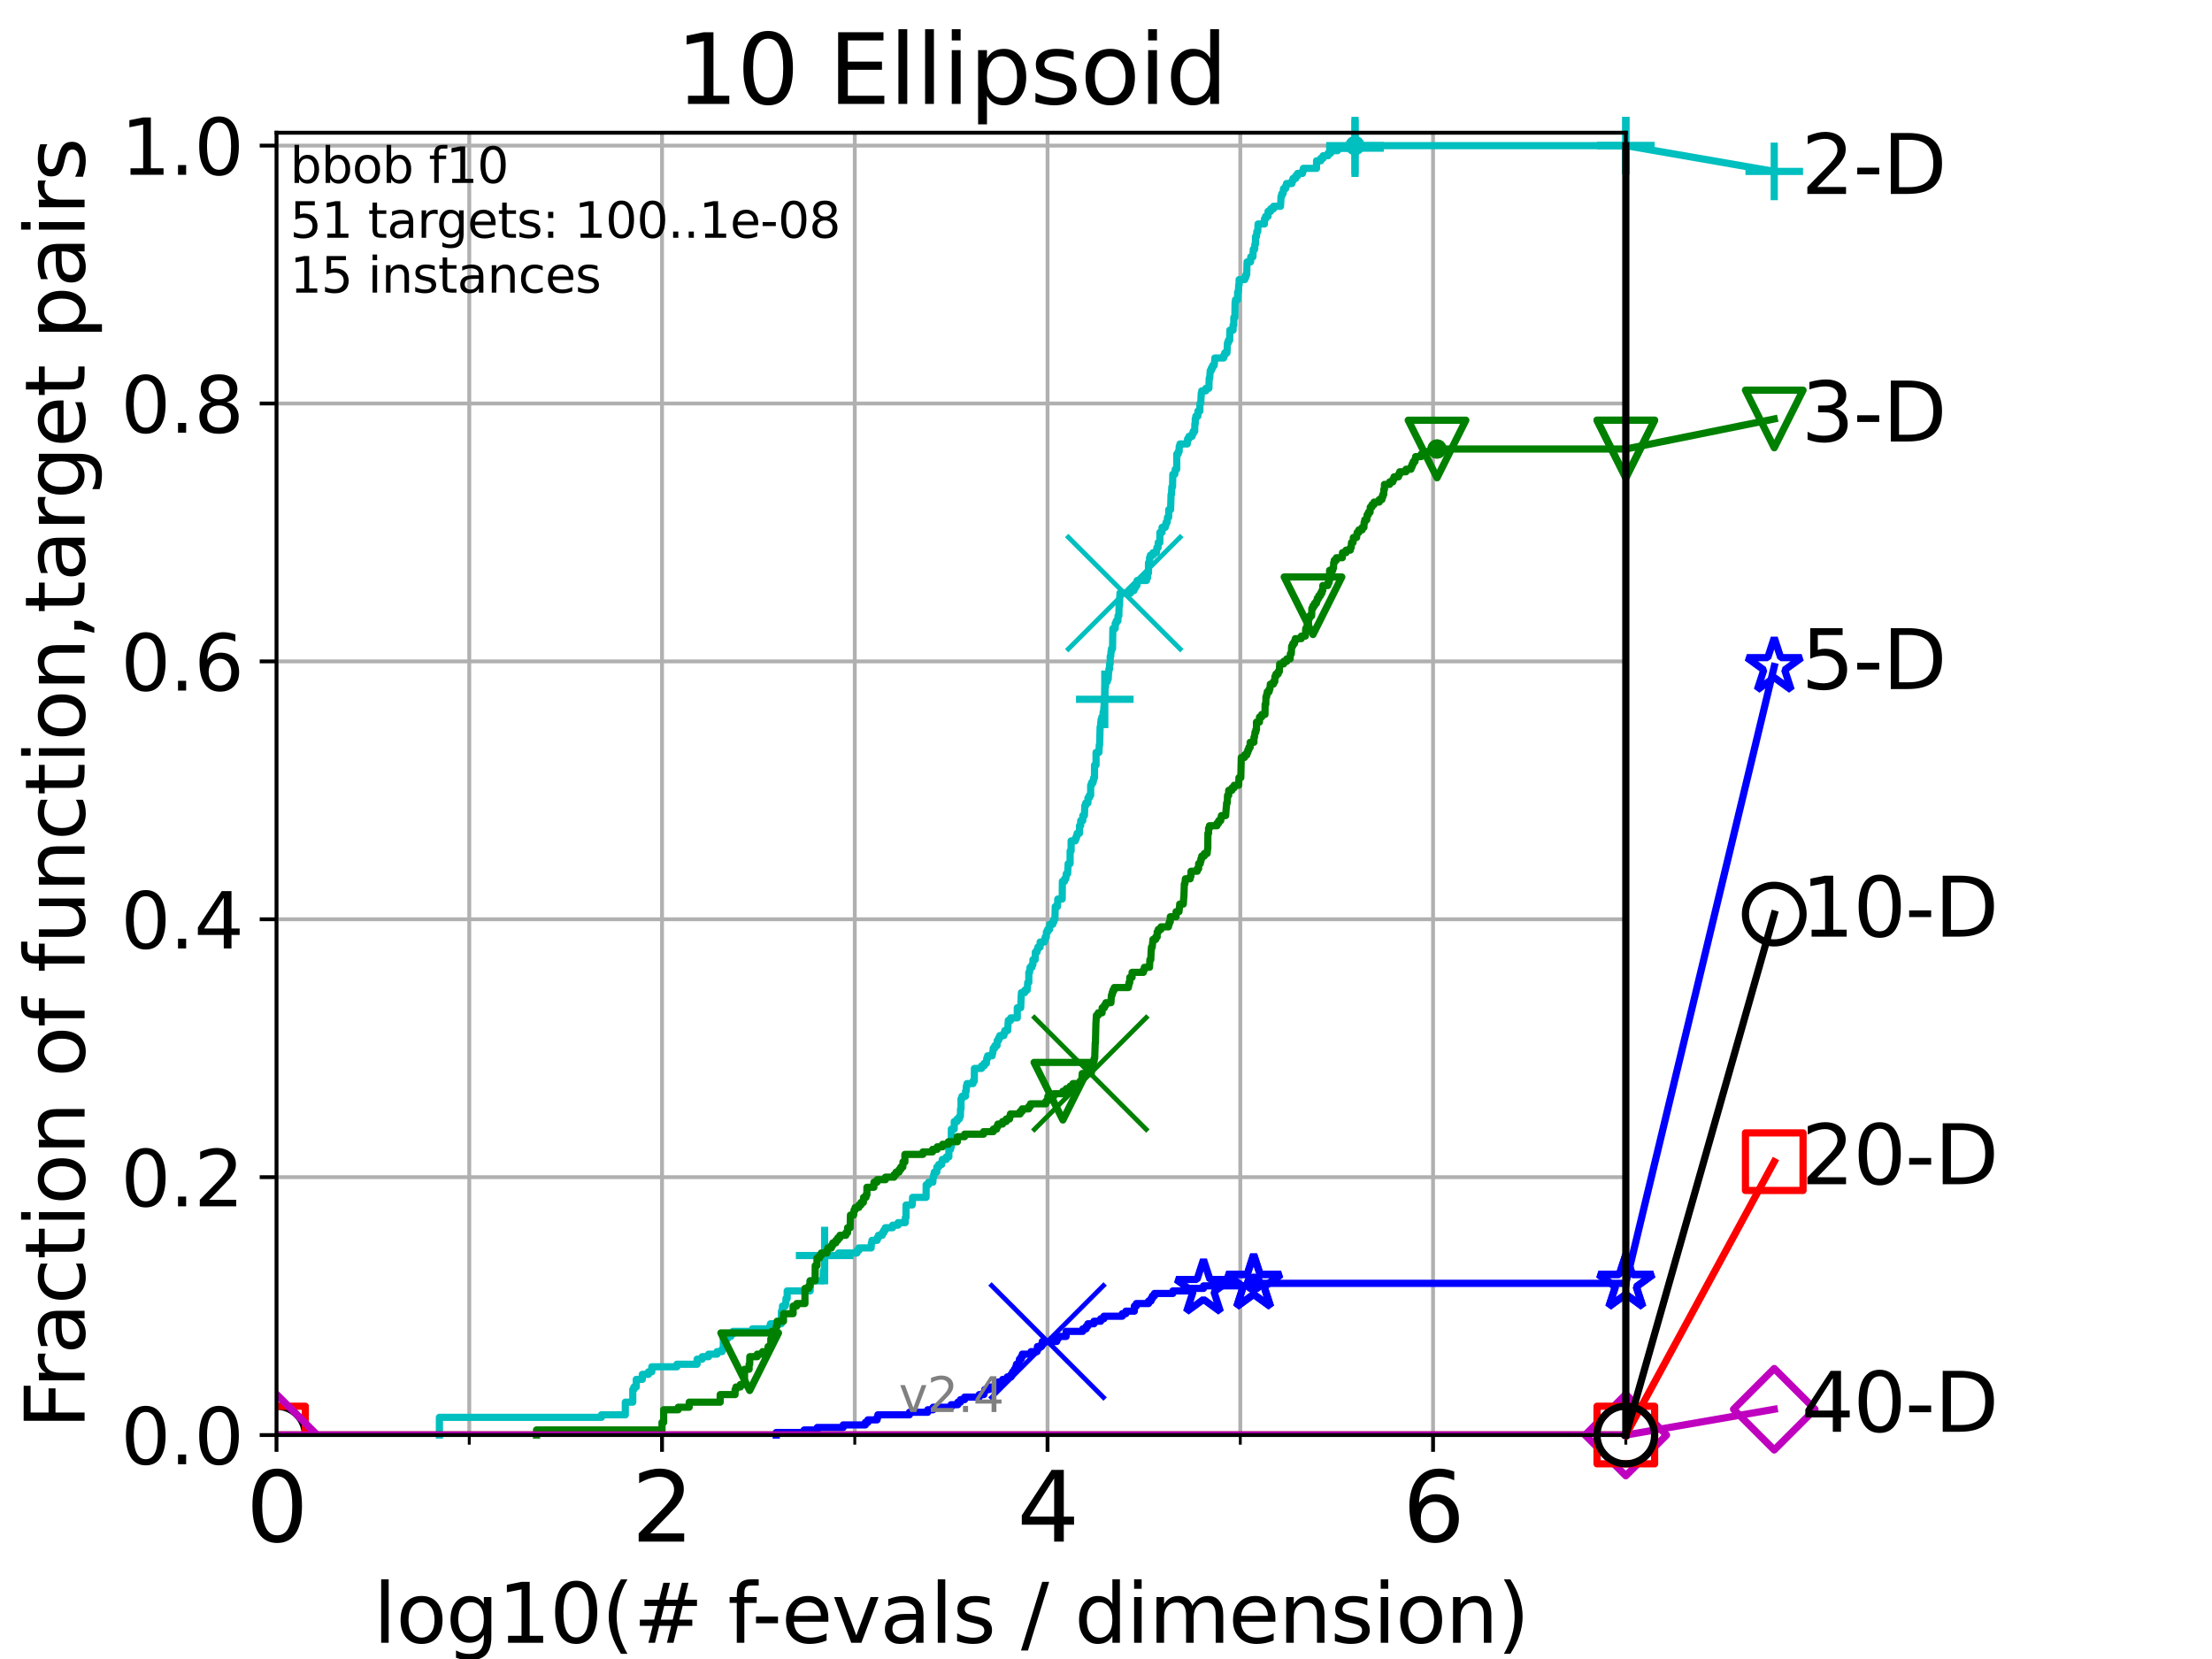<?xml version="1.0" encoding="utf-8" standalone="no"?>
<!DOCTYPE svg PUBLIC "-//W3C//DTD SVG 1.1//EN"
  "http://www.w3.org/Graphics/SVG/1.1/DTD/svg11.dtd">
<svg height="345.6pt" version="1.1" viewBox="0 0 460.8 345.6" width="460.8pt" xmlns="http://www.w3.org/2000/svg" xmlns:xlink="http://www.w3.org/1999/xlink">
 <defs>
  <style type="text/css">*{stroke-linecap:butt;stroke-linejoin:round;}</style>
 </defs>
 <g id="figure_1">
  <g id="patch_1">
   <path d="M 0 345.6 
L 460.8 345.6 
L 460.8 0 
L 0 0 
z
" style="fill:#ffffff;"/>
  </g>
  <g id="axes_1">
   <g id="patch_2">
    <path d="M 57.6 298.944 
L 338.688 298.944 
L 338.688 27.648 
L 57.6 27.648 
z
" style="fill:#ffffff;"/>
   </g>
   <g id="matplotlib.axis_1">
    <g id="xtick_1">
     <g id="line2d_1">
      <path clip-path="url(#p830f62ba36)" d="M 57.6 298.944 
L 57.6 27.648 
" style="fill:none;stroke:#b0b0b0;stroke-linecap:square;stroke-width:0.8;"/>
     </g>
     <g id="line2d_2">
      <defs>
       <path d="M 0 0 
L 0 3.5 
" id="m298290423d" style="stroke:#000000;stroke-width:0.8;"/>
      </defs>
      <g>
       <use style="stroke:#000000;stroke-width:0.8;" x="57.6" xlink:href="#m298290423d" y="298.944"/>
      </g>
     </g>
     <g id="text_1">
      <!-- 0 -->
      <g transform="translate(51.237 321.141)scale(0.2 -0.2)">
       <defs>
        <path d="M 2034 4250 
Q 1547 4250 1301 3770 
Q 1056 3291 1056 2328 
Q 1056 1369 1301 889 
Q 1547 409 2034 409 
Q 2525 409 2770 889 
Q 3016 1369 3016 2328 
Q 3016 3291 2770 3770 
Q 2525 4250 2034 4250 
z
M 2034 4750 
Q 2819 4750 3233 4129 
Q 3647 3509 3647 2328 
Q 3647 1150 3233 529 
Q 2819 -91 2034 -91 
Q 1250 -91 836 529 
Q 422 1150 422 2328 
Q 422 3509 836 4129 
Q 1250 4750 2034 4750 
z
" id="DejaVuSans-30" transform="scale(0.016)"/>
       </defs>
       <use xlink:href="#DejaVuSans-30"/>
      </g>
     </g>
    </g>
    <g id="xtick_2">
     <g id="line2d_3">
      <path clip-path="url(#p830f62ba36)" d="M 137.911 298.944 
L 137.911 27.648 
" style="fill:none;stroke:#b0b0b0;stroke-linecap:square;stroke-width:0.8;"/>
     </g>
     <g id="line2d_4">
      <g>
       <use style="stroke:#000000;stroke-width:0.8;" x="137.911" xlink:href="#m298290423d" y="298.944"/>
      </g>
     </g>
     <g id="text_2">
      <!-- 2 -->
      <g transform="translate(131.548 321.141)scale(0.2 -0.2)">
       <defs>
        <path d="M 1228 531 
L 3431 531 
L 3431 0 
L 469 0 
L 469 531 
Q 828 903 1448 1529 
Q 2069 2156 2228 2338 
Q 2531 2678 2651 2914 
Q 2772 3150 2772 3378 
Q 2772 3750 2511 3984 
Q 2250 4219 1831 4219 
Q 1534 4219 1204 4116 
Q 875 4013 500 3803 
L 500 4441 
Q 881 4594 1212 4672 
Q 1544 4750 1819 4750 
Q 2544 4750 2975 4387 
Q 3406 4025 3406 3419 
Q 3406 3131 3298 2873 
Q 3191 2616 2906 2266 
Q 2828 2175 2409 1742 
Q 1991 1309 1228 531 
z
" id="DejaVuSans-32" transform="scale(0.016)"/>
       </defs>
       <use xlink:href="#DejaVuSans-32"/>
      </g>
     </g>
    </g>
    <g id="xtick_3">
     <g id="line2d_5">
      <path clip-path="url(#p830f62ba36)" d="M 218.222 298.944 
L 218.222 27.648 
" style="fill:none;stroke:#b0b0b0;stroke-linecap:square;stroke-width:0.8;"/>
     </g>
     <g id="line2d_6">
      <g>
       <use style="stroke:#000000;stroke-width:0.8;" x="218.222" xlink:href="#m298290423d" y="298.944"/>
      </g>
     </g>
     <g id="text_3">
      <!-- 4 -->
      <g transform="translate(211.859 321.141)scale(0.2 -0.2)">
       <defs>
        <path d="M 2419 4116 
L 825 1625 
L 2419 1625 
L 2419 4116 
z
M 2253 4666 
L 3047 4666 
L 3047 1625 
L 3713 1625 
L 3713 1100 
L 3047 1100 
L 3047 0 
L 2419 0 
L 2419 1100 
L 313 1100 
L 313 1709 
L 2253 4666 
z
" id="DejaVuSans-34" transform="scale(0.016)"/>
       </defs>
       <use xlink:href="#DejaVuSans-34"/>
      </g>
     </g>
    </g>
    <g id="xtick_4">
     <g id="line2d_7">
      <path clip-path="url(#p830f62ba36)" d="M 298.533 298.944 
L 298.533 27.648 
" style="fill:none;stroke:#b0b0b0;stroke-linecap:square;stroke-width:0.8;"/>
     </g>
     <g id="line2d_8">
      <g>
       <use style="stroke:#000000;stroke-width:0.8;" x="298.533" xlink:href="#m298290423d" y="298.944"/>
      </g>
     </g>
     <g id="text_4">
      <!-- 6 -->
      <g transform="translate(292.17 321.141)scale(0.2 -0.2)">
       <defs>
        <path d="M 2113 2584 
Q 1688 2584 1439 2293 
Q 1191 2003 1191 1497 
Q 1191 994 1439 701 
Q 1688 409 2113 409 
Q 2538 409 2786 701 
Q 3034 994 3034 1497 
Q 3034 2003 2786 2293 
Q 2538 2584 2113 2584 
z
M 3366 4563 
L 3366 3988 
Q 3128 4100 2886 4159 
Q 2644 4219 2406 4219 
Q 1781 4219 1451 3797 
Q 1122 3375 1075 2522 
Q 1259 2794 1537 2939 
Q 1816 3084 2150 3084 
Q 2853 3084 3261 2657 
Q 3669 2231 3669 1497 
Q 3669 778 3244 343 
Q 2819 -91 2113 -91 
Q 1303 -91 875 529 
Q 447 1150 447 2328 
Q 447 3434 972 4092 
Q 1497 4750 2381 4750 
Q 2619 4750 2861 4703 
Q 3103 4656 3366 4563 
z
" id="DejaVuSans-36" transform="scale(0.016)"/>
       </defs>
       <use xlink:href="#DejaVuSans-36"/>
      </g>
     </g>
    </g>
    <g id="xtick_5">
     <g id="line2d_9">
      <path clip-path="url(#p830f62ba36)" d="M 97.755 298.944 
L 97.755 27.648 
" style="fill:none;stroke:#b0b0b0;stroke-linecap:square;stroke-width:0.8;"/>
     </g>
     <g id="line2d_10">
      <defs>
       <path d="M 0 0 
L 0 2 
" id="m61b9552898" style="stroke:#000000;stroke-width:0.6;"/>
      </defs>
      <g>
       <use style="stroke:#000000;stroke-width:0.6;" x="97.755" xlink:href="#m61b9552898" y="298.944"/>
      </g>
     </g>
    </g>
    <g id="xtick_6">
     <g id="line2d_11">
      <path clip-path="url(#p830f62ba36)" d="M 178.066 298.944 
L 178.066 27.648 
" style="fill:none;stroke:#b0b0b0;stroke-linecap:square;stroke-width:0.8;"/>
     </g>
     <g id="line2d_12">
      <g>
       <use style="stroke:#000000;stroke-width:0.6;" x="178.066" xlink:href="#m61b9552898" y="298.944"/>
      </g>
     </g>
    </g>
    <g id="xtick_7">
     <g id="line2d_13">
      <path clip-path="url(#p830f62ba36)" d="M 258.377 298.944 
L 258.377 27.648 
" style="fill:none;stroke:#b0b0b0;stroke-linecap:square;stroke-width:0.8;"/>
     </g>
     <g id="line2d_14">
      <g>
       <use style="stroke:#000000;stroke-width:0.6;" x="258.377" xlink:href="#m61b9552898" y="298.944"/>
      </g>
     </g>
    </g>
    <g id="xtick_8">
     <g id="line2d_15">
      <path clip-path="url(#p830f62ba36)" d="M 338.688 298.944 
L 338.688 27.648 
" style="fill:none;stroke:#b0b0b0;stroke-linecap:square;stroke-width:0.8;"/>
     </g>
     <g id="line2d_16">
      <g>
       <use style="stroke:#000000;stroke-width:0.6;" x="338.688" xlink:href="#m61b9552898" y="298.944"/>
      </g>
     </g>
    </g>
    <g id="text_5">
     <!-- log10(# f-evals / dimension) -->
     <g transform="translate(77.764 342.218)scale(0.17 -0.17)">
      <defs>
       <path d="M 603 4863 
L 1178 4863 
L 1178 0 
L 603 0 
L 603 4863 
z
" id="DejaVuSans-6c" transform="scale(0.016)"/>
       <path d="M 1959 3097 
Q 1497 3097 1228 2736 
Q 959 2375 959 1747 
Q 959 1119 1226 758 
Q 1494 397 1959 397 
Q 2419 397 2687 759 
Q 2956 1122 2956 1747 
Q 2956 2369 2687 2733 
Q 2419 3097 1959 3097 
z
M 1959 3584 
Q 2709 3584 3137 3096 
Q 3566 2609 3566 1747 
Q 3566 888 3137 398 
Q 2709 -91 1959 -91 
Q 1206 -91 779 398 
Q 353 888 353 1747 
Q 353 2609 779 3096 
Q 1206 3584 1959 3584 
z
" id="DejaVuSans-6f" transform="scale(0.016)"/>
       <path d="M 2906 1791 
Q 2906 2416 2648 2759 
Q 2391 3103 1925 3103 
Q 1463 3103 1205 2759 
Q 947 2416 947 1791 
Q 947 1169 1205 825 
Q 1463 481 1925 481 
Q 2391 481 2648 825 
Q 2906 1169 2906 1791 
z
M 3481 434 
Q 3481 -459 3084 -895 
Q 2688 -1331 1869 -1331 
Q 1566 -1331 1297 -1286 
Q 1028 -1241 775 -1147 
L 775 -588 
Q 1028 -725 1275 -790 
Q 1522 -856 1778 -856 
Q 2344 -856 2625 -561 
Q 2906 -266 2906 331 
L 2906 616 
Q 2728 306 2450 153 
Q 2172 0 1784 0 
Q 1141 0 747 490 
Q 353 981 353 1791 
Q 353 2603 747 3093 
Q 1141 3584 1784 3584 
Q 2172 3584 2450 3431 
Q 2728 3278 2906 2969 
L 2906 3500 
L 3481 3500 
L 3481 434 
z
" id="DejaVuSans-67" transform="scale(0.016)"/>
       <path d="M 794 531 
L 1825 531 
L 1825 4091 
L 703 3866 
L 703 4441 
L 1819 4666 
L 2450 4666 
L 2450 531 
L 3481 531 
L 3481 0 
L 794 0 
L 794 531 
z
" id="DejaVuSans-31" transform="scale(0.016)"/>
       <path d="M 1984 4856 
Q 1566 4138 1362 3434 
Q 1159 2731 1159 2009 
Q 1159 1288 1364 580 
Q 1569 -128 1984 -844 
L 1484 -844 
Q 1016 -109 783 600 
Q 550 1309 550 2009 
Q 550 2706 781 3412 
Q 1013 4119 1484 4856 
L 1984 4856 
z
" id="DejaVuSans-28" transform="scale(0.016)"/>
       <path d="M 3272 2816 
L 2363 2816 
L 2100 1772 
L 3016 1772 
L 3272 2816 
z
M 2803 4594 
L 2478 3297 
L 3391 3297 
L 3719 4594 
L 4219 4594 
L 3897 3297 
L 4872 3297 
L 4872 2816 
L 3775 2816 
L 3519 1772 
L 4513 1772 
L 4513 1294 
L 3397 1294 
L 3072 0 
L 2572 0 
L 2894 1294 
L 1978 1294 
L 1656 0 
L 1153 0 
L 1478 1294 
L 494 1294 
L 494 1772 
L 1594 1772 
L 1856 2816 
L 850 2816 
L 850 3297 
L 1978 3297 
L 2297 4594 
L 2803 4594 
z
" id="DejaVuSans-23" transform="scale(0.016)"/>
       <path id="DejaVuSans-20" transform="scale(0.016)"/>
       <path d="M 2375 4863 
L 2375 4384 
L 1825 4384 
Q 1516 4384 1395 4259 
Q 1275 4134 1275 3809 
L 1275 3500 
L 2222 3500 
L 2222 3053 
L 1275 3053 
L 1275 0 
L 697 0 
L 697 3053 
L 147 3053 
L 147 3500 
L 697 3500 
L 697 3744 
Q 697 4328 969 4595 
Q 1241 4863 1831 4863 
L 2375 4863 
z
" id="DejaVuSans-66" transform="scale(0.016)"/>
       <path d="M 313 2009 
L 1997 2009 
L 1997 1497 
L 313 1497 
L 313 2009 
z
" id="DejaVuSans-2d" transform="scale(0.016)"/>
       <path d="M 3597 1894 
L 3597 1613 
L 953 1613 
Q 991 1019 1311 708 
Q 1631 397 2203 397 
Q 2534 397 2845 478 
Q 3156 559 3463 722 
L 3463 178 
Q 3153 47 2828 -22 
Q 2503 -91 2169 -91 
Q 1331 -91 842 396 
Q 353 884 353 1716 
Q 353 2575 817 3079 
Q 1281 3584 2069 3584 
Q 2775 3584 3186 3129 
Q 3597 2675 3597 1894 
z
M 3022 2063 
Q 3016 2534 2758 2815 
Q 2500 3097 2075 3097 
Q 1594 3097 1305 2825 
Q 1016 2553 972 2059 
L 3022 2063 
z
" id="DejaVuSans-65" transform="scale(0.016)"/>
       <path d="M 191 3500 
L 800 3500 
L 1894 563 
L 2988 3500 
L 3597 3500 
L 2284 0 
L 1503 0 
L 191 3500 
z
" id="DejaVuSans-76" transform="scale(0.016)"/>
       <path d="M 2194 1759 
Q 1497 1759 1228 1600 
Q 959 1441 959 1056 
Q 959 750 1161 570 
Q 1363 391 1709 391 
Q 2188 391 2477 730 
Q 2766 1069 2766 1631 
L 2766 1759 
L 2194 1759 
z
M 3341 1997 
L 3341 0 
L 2766 0 
L 2766 531 
Q 2569 213 2275 61 
Q 1981 -91 1556 -91 
Q 1019 -91 701 211 
Q 384 513 384 1019 
Q 384 1609 779 1909 
Q 1175 2209 1959 2209 
L 2766 2209 
L 2766 2266 
Q 2766 2663 2505 2880 
Q 2244 3097 1772 3097 
Q 1472 3097 1187 3025 
Q 903 2953 641 2809 
L 641 3341 
Q 956 3463 1253 3523 
Q 1550 3584 1831 3584 
Q 2591 3584 2966 3190 
Q 3341 2797 3341 1997 
z
" id="DejaVuSans-61" transform="scale(0.016)"/>
       <path d="M 2834 3397 
L 2834 2853 
Q 2591 2978 2328 3040 
Q 2066 3103 1784 3103 
Q 1356 3103 1142 2972 
Q 928 2841 928 2578 
Q 928 2378 1081 2264 
Q 1234 2150 1697 2047 
L 1894 2003 
Q 2506 1872 2764 1633 
Q 3022 1394 3022 966 
Q 3022 478 2636 193 
Q 2250 -91 1575 -91 
Q 1294 -91 989 -36 
Q 684 19 347 128 
L 347 722 
Q 666 556 975 473 
Q 1284 391 1588 391 
Q 1994 391 2212 530 
Q 2431 669 2431 922 
Q 2431 1156 2273 1281 
Q 2116 1406 1581 1522 
L 1381 1569 
Q 847 1681 609 1914 
Q 372 2147 372 2553 
Q 372 3047 722 3315 
Q 1072 3584 1716 3584 
Q 2034 3584 2315 3537 
Q 2597 3491 2834 3397 
z
" id="DejaVuSans-73" transform="scale(0.016)"/>
       <path d="M 1625 4666 
L 2156 4666 
L 531 -594 
L 0 -594 
L 1625 4666 
z
" id="DejaVuSans-2f" transform="scale(0.016)"/>
       <path d="M 2906 2969 
L 2906 4863 
L 3481 4863 
L 3481 0 
L 2906 0 
L 2906 525 
Q 2725 213 2448 61 
Q 2172 -91 1784 -91 
Q 1150 -91 751 415 
Q 353 922 353 1747 
Q 353 2572 751 3078 
Q 1150 3584 1784 3584 
Q 2172 3584 2448 3432 
Q 2725 3281 2906 2969 
z
M 947 1747 
Q 947 1113 1208 752 
Q 1469 391 1925 391 
Q 2381 391 2643 752 
Q 2906 1113 2906 1747 
Q 2906 2381 2643 2742 
Q 2381 3103 1925 3103 
Q 1469 3103 1208 2742 
Q 947 2381 947 1747 
z
" id="DejaVuSans-64" transform="scale(0.016)"/>
       <path d="M 603 3500 
L 1178 3500 
L 1178 0 
L 603 0 
L 603 3500 
z
M 603 4863 
L 1178 4863 
L 1178 4134 
L 603 4134 
L 603 4863 
z
" id="DejaVuSans-69" transform="scale(0.016)"/>
       <path d="M 3328 2828 
Q 3544 3216 3844 3400 
Q 4144 3584 4550 3584 
Q 5097 3584 5394 3201 
Q 5691 2819 5691 2113 
L 5691 0 
L 5113 0 
L 5113 2094 
Q 5113 2597 4934 2840 
Q 4756 3084 4391 3084 
Q 3944 3084 3684 2787 
Q 3425 2491 3425 1978 
L 3425 0 
L 2847 0 
L 2847 2094 
Q 2847 2600 2669 2842 
Q 2491 3084 2119 3084 
Q 1678 3084 1418 2786 
Q 1159 2488 1159 1978 
L 1159 0 
L 581 0 
L 581 3500 
L 1159 3500 
L 1159 2956 
Q 1356 3278 1631 3431 
Q 1906 3584 2284 3584 
Q 2666 3584 2933 3390 
Q 3200 3197 3328 2828 
z
" id="DejaVuSans-6d" transform="scale(0.016)"/>
       <path d="M 3513 2113 
L 3513 0 
L 2938 0 
L 2938 2094 
Q 2938 2591 2744 2837 
Q 2550 3084 2163 3084 
Q 1697 3084 1428 2787 
Q 1159 2491 1159 1978 
L 1159 0 
L 581 0 
L 581 3500 
L 1159 3500 
L 1159 2956 
Q 1366 3272 1645 3428 
Q 1925 3584 2291 3584 
Q 2894 3584 3203 3211 
Q 3513 2838 3513 2113 
z
" id="DejaVuSans-6e" transform="scale(0.016)"/>
       <path d="M 513 4856 
L 1013 4856 
Q 1481 4119 1714 3412 
Q 1947 2706 1947 2009 
Q 1947 1309 1714 600 
Q 1481 -109 1013 -844 
L 513 -844 
Q 928 -128 1133 580 
Q 1338 1288 1338 2009 
Q 1338 2731 1133 3434 
Q 928 4138 513 4856 
z
" id="DejaVuSans-29" transform="scale(0.016)"/>
      </defs>
      <use xlink:href="#DejaVuSans-6c"/>
      <use x="27.783" xlink:href="#DejaVuSans-6f"/>
      <use x="88.965" xlink:href="#DejaVuSans-67"/>
      <use x="152.441" xlink:href="#DejaVuSans-31"/>
      <use x="216.064" xlink:href="#DejaVuSans-30"/>
      <use x="279.688" xlink:href="#DejaVuSans-28"/>
      <use x="318.701" xlink:href="#DejaVuSans-23"/>
      <use x="402.49" xlink:href="#DejaVuSans-20"/>
      <use x="434.277" xlink:href="#DejaVuSans-66"/>
      <use x="463.982" xlink:href="#DejaVuSans-2d"/>
      <use x="500.066" xlink:href="#DejaVuSans-65"/>
      <use x="561.59" xlink:href="#DejaVuSans-76"/>
      <use x="620.77" xlink:href="#DejaVuSans-61"/>
      <use x="682.049" xlink:href="#DejaVuSans-6c"/>
      <use x="709.832" xlink:href="#DejaVuSans-73"/>
      <use x="761.932" xlink:href="#DejaVuSans-20"/>
      <use x="793.719" xlink:href="#DejaVuSans-2f"/>
      <use x="827.41" xlink:href="#DejaVuSans-20"/>
      <use x="859.197" xlink:href="#DejaVuSans-64"/>
      <use x="922.674" xlink:href="#DejaVuSans-69"/>
      <use x="950.457" xlink:href="#DejaVuSans-6d"/>
      <use x="1047.869" xlink:href="#DejaVuSans-65"/>
      <use x="1109.393" xlink:href="#DejaVuSans-6e"/>
      <use x="1172.771" xlink:href="#DejaVuSans-73"/>
      <use x="1224.871" xlink:href="#DejaVuSans-69"/>
      <use x="1252.654" xlink:href="#DejaVuSans-6f"/>
      <use x="1313.836" xlink:href="#DejaVuSans-6e"/>
      <use x="1377.215" xlink:href="#DejaVuSans-29"/>
     </g>
    </g>
   </g>
   <g id="matplotlib.axis_2">
    <g id="ytick_1">
     <g id="line2d_17">
      <path clip-path="url(#p830f62ba36)" d="M 57.6 298.944 
L 338.688 298.944 
" style="fill:none;stroke:#b0b0b0;stroke-linecap:square;stroke-width:0.8;"/>
     </g>
     <g id="line2d_18">
      <defs>
       <path d="M 0 0 
L -3.5 0 
" id="ma79a3ee323" style="stroke:#000000;stroke-width:0.8;"/>
      </defs>
      <g>
       <use style="stroke:#000000;stroke-width:0.8;" x="57.6" xlink:href="#ma79a3ee323" y="298.944"/>
      </g>
     </g>
     <g id="text_6">
      <!-- 0.0 -->
      <g transform="translate(25.155 305.023)scale(0.16 -0.16)">
       <defs>
        <path d="M 684 794 
L 1344 794 
L 1344 0 
L 684 0 
L 684 794 
z
" id="DejaVuSans-2e" transform="scale(0.016)"/>
       </defs>
       <use xlink:href="#DejaVuSans-30"/>
       <use x="63.623" xlink:href="#DejaVuSans-2e"/>
       <use x="95.41" xlink:href="#DejaVuSans-30"/>
      </g>
     </g>
    </g>
    <g id="ytick_2">
     <g id="line2d_19">
      <path clip-path="url(#p830f62ba36)" d="M 57.6 245.222 
L 338.688 245.222 
" style="fill:none;stroke:#b0b0b0;stroke-linecap:square;stroke-width:0.8;"/>
     </g>
     <g id="line2d_20">
      <g>
       <use style="stroke:#000000;stroke-width:0.8;" x="57.6" xlink:href="#ma79a3ee323" y="245.222"/>
      </g>
     </g>
     <g id="text_7">
      <!-- 0.2 -->
      <g transform="translate(25.155 251.301)scale(0.16 -0.16)">
       <use xlink:href="#DejaVuSans-30"/>
       <use x="63.623" xlink:href="#DejaVuSans-2e"/>
       <use x="95.41" xlink:href="#DejaVuSans-32"/>
      </g>
     </g>
    </g>
    <g id="ytick_3">
     <g id="line2d_21">
      <path clip-path="url(#p830f62ba36)" d="M 57.6 191.5 
L 338.688 191.5 
" style="fill:none;stroke:#b0b0b0;stroke-linecap:square;stroke-width:0.8;"/>
     </g>
     <g id="line2d_22">
      <g>
       <use style="stroke:#000000;stroke-width:0.8;" x="57.6" xlink:href="#ma79a3ee323" y="191.5"/>
      </g>
     </g>
     <g id="text_8">
      <!-- 0.4 -->
      <g transform="translate(25.155 197.579)scale(0.16 -0.16)">
       <use xlink:href="#DejaVuSans-30"/>
       <use x="63.623" xlink:href="#DejaVuSans-2e"/>
       <use x="95.41" xlink:href="#DejaVuSans-34"/>
      </g>
     </g>
    </g>
    <g id="ytick_4">
     <g id="line2d_23">
      <path clip-path="url(#p830f62ba36)" d="M 57.6 137.778 
L 338.688 137.778 
" style="fill:none;stroke:#b0b0b0;stroke-linecap:square;stroke-width:0.8;"/>
     </g>
     <g id="line2d_24">
      <g>
       <use style="stroke:#000000;stroke-width:0.8;" x="57.6" xlink:href="#ma79a3ee323" y="137.778"/>
      </g>
     </g>
     <g id="text_9">
      <!-- 0.6 -->
      <g transform="translate(25.155 143.857)scale(0.16 -0.16)">
       <use xlink:href="#DejaVuSans-30"/>
       <use x="63.623" xlink:href="#DejaVuSans-2e"/>
       <use x="95.41" xlink:href="#DejaVuSans-36"/>
      </g>
     </g>
    </g>
    <g id="ytick_5">
     <g id="line2d_25">
      <path clip-path="url(#p830f62ba36)" d="M 57.6 84.056 
L 338.688 84.056 
" style="fill:none;stroke:#b0b0b0;stroke-linecap:square;stroke-width:0.8;"/>
     </g>
     <g id="line2d_26">
      <g>
       <use style="stroke:#000000;stroke-width:0.8;" x="57.6" xlink:href="#ma79a3ee323" y="84.056"/>
      </g>
     </g>
     <g id="text_10">
      <!-- 0.8 -->
      <g transform="translate(25.155 90.135)scale(0.16 -0.16)">
       <defs>
        <path d="M 2034 2216 
Q 1584 2216 1326 1975 
Q 1069 1734 1069 1313 
Q 1069 891 1326 650 
Q 1584 409 2034 409 
Q 2484 409 2743 651 
Q 3003 894 3003 1313 
Q 3003 1734 2745 1975 
Q 2488 2216 2034 2216 
z
M 1403 2484 
Q 997 2584 770 2862 
Q 544 3141 544 3541 
Q 544 4100 942 4425 
Q 1341 4750 2034 4750 
Q 2731 4750 3128 4425 
Q 3525 4100 3525 3541 
Q 3525 3141 3298 2862 
Q 3072 2584 2669 2484 
Q 3125 2378 3379 2068 
Q 3634 1759 3634 1313 
Q 3634 634 3220 271 
Q 2806 -91 2034 -91 
Q 1263 -91 848 271 
Q 434 634 434 1313 
Q 434 1759 690 2068 
Q 947 2378 1403 2484 
z
M 1172 3481 
Q 1172 3119 1398 2916 
Q 1625 2713 2034 2713 
Q 2441 2713 2670 2916 
Q 2900 3119 2900 3481 
Q 2900 3844 2670 4047 
Q 2441 4250 2034 4250 
Q 1625 4250 1398 4047 
Q 1172 3844 1172 3481 
z
" id="DejaVuSans-38" transform="scale(0.016)"/>
       </defs>
       <use xlink:href="#DejaVuSans-30"/>
       <use x="63.623" xlink:href="#DejaVuSans-2e"/>
       <use x="95.41" xlink:href="#DejaVuSans-38"/>
      </g>
     </g>
    </g>
    <g id="ytick_6">
     <g id="line2d_27">
      <path clip-path="url(#p830f62ba36)" d="M 57.6 30.334 
L 338.688 30.334 
" style="fill:none;stroke:#b0b0b0;stroke-linecap:square;stroke-width:0.8;"/>
     </g>
     <g id="line2d_28">
      <g>
       <use style="stroke:#000000;stroke-width:0.8;" x="57.6" xlink:href="#ma79a3ee323" y="30.334"/>
      </g>
     </g>
     <g id="text_11">
      <!-- 1.0 -->
      <g transform="translate(25.155 36.413)scale(0.16 -0.16)">
       <use xlink:href="#DejaVuSans-31"/>
       <use x="63.623" xlink:href="#DejaVuSans-2e"/>
       <use x="95.41" xlink:href="#DejaVuSans-30"/>
      </g>
     </g>
    </g>
    <g id="text_12">
     <!-- Fraction of function,target pairs -->
     <g transform="translate(17.62 297.681)rotate(-90)scale(0.17 -0.17)">
      <defs>
       <path d="M 628 4666 
L 3309 4666 
L 3309 4134 
L 1259 4134 
L 1259 2759 
L 3109 2759 
L 3109 2228 
L 1259 2228 
L 1259 0 
L 628 0 
L 628 4666 
z
" id="DejaVuSans-46" transform="scale(0.016)"/>
       <path d="M 2631 2963 
Q 2534 3019 2420 3045 
Q 2306 3072 2169 3072 
Q 1681 3072 1420 2755 
Q 1159 2438 1159 1844 
L 1159 0 
L 581 0 
L 581 3500 
L 1159 3500 
L 1159 2956 
Q 1341 3275 1631 3429 
Q 1922 3584 2338 3584 
Q 2397 3584 2469 3576 
Q 2541 3569 2628 3553 
L 2631 2963 
z
" id="DejaVuSans-72" transform="scale(0.016)"/>
       <path d="M 3122 3366 
L 3122 2828 
Q 2878 2963 2633 3030 
Q 2388 3097 2138 3097 
Q 1578 3097 1268 2742 
Q 959 2388 959 1747 
Q 959 1106 1268 751 
Q 1578 397 2138 397 
Q 2388 397 2633 464 
Q 2878 531 3122 666 
L 3122 134 
Q 2881 22 2623 -34 
Q 2366 -91 2075 -91 
Q 1284 -91 818 406 
Q 353 903 353 1747 
Q 353 2603 823 3093 
Q 1294 3584 2113 3584 
Q 2378 3584 2631 3529 
Q 2884 3475 3122 3366 
z
" id="DejaVuSans-63" transform="scale(0.016)"/>
       <path d="M 1172 4494 
L 1172 3500 
L 2356 3500 
L 2356 3053 
L 1172 3053 
L 1172 1153 
Q 1172 725 1289 603 
Q 1406 481 1766 481 
L 2356 481 
L 2356 0 
L 1766 0 
Q 1100 0 847 248 
Q 594 497 594 1153 
L 594 3053 
L 172 3053 
L 172 3500 
L 594 3500 
L 594 4494 
L 1172 4494 
z
" id="DejaVuSans-74" transform="scale(0.016)"/>
       <path d="M 544 1381 
L 544 3500 
L 1119 3500 
L 1119 1403 
Q 1119 906 1312 657 
Q 1506 409 1894 409 
Q 2359 409 2629 706 
Q 2900 1003 2900 1516 
L 2900 3500 
L 3475 3500 
L 3475 0 
L 2900 0 
L 2900 538 
Q 2691 219 2414 64 
Q 2138 -91 1772 -91 
Q 1169 -91 856 284 
Q 544 659 544 1381 
z
M 1991 3584 
L 1991 3584 
z
" id="DejaVuSans-75" transform="scale(0.016)"/>
       <path d="M 750 794 
L 1409 794 
L 1409 256 
L 897 -744 
L 494 -744 
L 750 256 
L 750 794 
z
" id="DejaVuSans-2c" transform="scale(0.016)"/>
       <path d="M 1159 525 
L 1159 -1331 
L 581 -1331 
L 581 3500 
L 1159 3500 
L 1159 2969 
Q 1341 3281 1617 3432 
Q 1894 3584 2278 3584 
Q 2916 3584 3314 3078 
Q 3713 2572 3713 1747 
Q 3713 922 3314 415 
Q 2916 -91 2278 -91 
Q 1894 -91 1617 61 
Q 1341 213 1159 525 
z
M 3116 1747 
Q 3116 2381 2855 2742 
Q 2594 3103 2138 3103 
Q 1681 3103 1420 2742 
Q 1159 2381 1159 1747 
Q 1159 1113 1420 752 
Q 1681 391 2138 391 
Q 2594 391 2855 752 
Q 3116 1113 3116 1747 
z
" id="DejaVuSans-70" transform="scale(0.016)"/>
      </defs>
      <use xlink:href="#DejaVuSans-46"/>
      <use x="50.27" xlink:href="#DejaVuSans-72"/>
      <use x="91.383" xlink:href="#DejaVuSans-61"/>
      <use x="152.662" xlink:href="#DejaVuSans-63"/>
      <use x="207.643" xlink:href="#DejaVuSans-74"/>
      <use x="246.852" xlink:href="#DejaVuSans-69"/>
      <use x="274.635" xlink:href="#DejaVuSans-6f"/>
      <use x="335.816" xlink:href="#DejaVuSans-6e"/>
      <use x="399.195" xlink:href="#DejaVuSans-20"/>
      <use x="430.982" xlink:href="#DejaVuSans-6f"/>
      <use x="492.164" xlink:href="#DejaVuSans-66"/>
      <use x="527.369" xlink:href="#DejaVuSans-20"/>
      <use x="559.156" xlink:href="#DejaVuSans-66"/>
      <use x="594.361" xlink:href="#DejaVuSans-75"/>
      <use x="657.74" xlink:href="#DejaVuSans-6e"/>
      <use x="721.119" xlink:href="#DejaVuSans-63"/>
      <use x="776.1" xlink:href="#DejaVuSans-74"/>
      <use x="815.309" xlink:href="#DejaVuSans-69"/>
      <use x="843.092" xlink:href="#DejaVuSans-6f"/>
      <use x="904.273" xlink:href="#DejaVuSans-6e"/>
      <use x="967.652" xlink:href="#DejaVuSans-2c"/>
      <use x="999.439" xlink:href="#DejaVuSans-74"/>
      <use x="1038.648" xlink:href="#DejaVuSans-61"/>
      <use x="1099.928" xlink:href="#DejaVuSans-72"/>
      <use x="1139.291" xlink:href="#DejaVuSans-67"/>
      <use x="1202.768" xlink:href="#DejaVuSans-65"/>
      <use x="1264.291" xlink:href="#DejaVuSans-74"/>
      <use x="1303.5" xlink:href="#DejaVuSans-20"/>
      <use x="1335.287" xlink:href="#DejaVuSans-70"/>
      <use x="1398.764" xlink:href="#DejaVuSans-61"/>
      <use x="1460.043" xlink:href="#DejaVuSans-69"/>
      <use x="1487.826" xlink:href="#DejaVuSans-72"/>
      <use x="1528.939" xlink:href="#DejaVuSans-73"/>
     </g>
    </g>
   </g>
   <g id="line2d_29">
    <defs>
     <path d="M 0 1.5 
C 0.398 1.5 0.779 1.342 1.061 1.061 
C 1.342 0.779 1.5 0.398 1.5 0 
C 1.5 -0.398 1.342 -0.779 1.061 -1.061 
C 0.779 -1.342 0.398 -1.5 0 -1.5 
C -0.398 -1.5 -0.779 -1.342 -1.061 -1.061 
C -1.342 -0.779 -1.5 -0.398 -1.5 0 
C -1.5 0.398 -1.342 0.779 -1.061 1.061 
C -0.779 1.342 -0.398 1.5 0 1.5 
z
" id="ma5c86404d7" style="stroke:#00bfbf;"/>
    </defs>
    <g>
     <use style="fill:#00bfbf;stroke:#00bfbf;" x="282.273" xlink:href="#ma5c86404d7" y="30.334"/>
     <use style="fill:#00bfbf;stroke:#00bfbf;" x="282.273" xlink:href="#ma5c86404d7" y="30.334"/>
    </g>
   </g>
   <g id="line2d_30">
    <path d="M 91.535 298.944 
L 91.535 295.257 
L 125.292 295.257 
L 125.292 294.731 
L 130.264 294.731 
L 130.264 292.097 
L 131.815 292.097 
L 131.815 289.464 
L 132.06 289.464 
L 132.06 288.937 
L 132.542 288.937 
L 132.542 287.357 
L 133.8 287.357 
L 133.8 286.304 
L 135.077 286.304 
L 135.077 285.777 
L 135.78 285.777 
L 135.78 284.723 
L 141.018 284.723 
L 141.018 284.197 
L 145.213 284.197 
L 145.213 283.143 
L 146.27 283.143 
L 146.27 282.617 
L 147.62 282.617 
L 147.62 282.09 
L 149.378 282.09 
L 149.378 281.563 
L 150.429 281.563 
L 150.429 281.037 
L 150.683 281.037 
L 150.683 278.93 
L 151.542 278.93 
L 151.542 278.403 
L 152.246 278.403 
L 152.246 277.877 
L 152.7 277.877 
L 152.7 277.35 
L 156.747 277.35 
L 156.747 276.823 
L 160.322 276.823 
L 160.322 276.296 
L 160.49 276.296 
L 160.49 275.77 
L 162.75 275.77 
L 162.792 273.136 
L 163 273.136 
L 163 272.083 
L 163.59 272.083 
L 163.59 271.556 
L 163.709 271.556 
L 163.729 270.503 
L 163.985 270.503 
L 163.985 268.923 
L 168.776 268.923 
L 168.776 266.816 
L 171.468 266.816 
L 171.519 264.709 
L 171.784 264.709 
L 171.784 261.549 
L 174.669 261.549 
L 174.669 261.023 
L 178.522 261.023 
L 178.522 260.496 
L 178.909 260.496 
L 178.909 259.969 
L 181.477 259.969 
L 181.527 258.916 
L 181.648 258.916 
L 181.648 258.389 
L 182.722 258.389 
L 182.722 257.862 
L 182.987 257.862 
L 182.987 257.336 
L 183.797 257.336 
L 183.797 256.809 
L 184.108 256.809 
L 184.108 256.282 
L 184.425 256.282 
L 184.425 255.756 
L 185.949 255.756 
L 185.949 255.229 
L 187.083 255.229 
L 187.083 254.702 
L 188.581 254.702 
L 188.6 253.649 
L 188.733 253.649 
L 188.752 251.016 
L 190.032 251.016 
L 190.106 249.436 
L 192.918 249.436 
L 192.941 246.802 
L 193.421 246.802 
L 193.421 246.275 
L 194.336 246.275 
L 194.367 245.222 
L 194.504 245.222 
L 194.504 244.695 
L 194.639 244.695 
L 194.639 244.169 
L 195.157 244.169 
L 195.157 243.115 
L 195.552 243.115 
L 195.552 242.589 
L 196.168 242.589 
L 196.168 242.062 
L 196.291 242.062 
L 196.291 241.535 
L 197.12 241.535 
L 197.12 241.009 
L 197.667 241.009 
L 197.667 239.428 
L 198.023 239.428 
L 198.023 238.902 
L 198.181 238.902 
L 198.181 235.215 
L 198.784 235.215 
L 198.784 233.635 
L 199.38 233.635 
L 199.38 233.108 
L 199.846 233.108 
L 199.846 232.582 
L 200.07 232.582 
L 200.097 231.001 
L 200.198 231.001 
L 200.198 228.895 
L 200.407 228.895 
L 200.407 228.368 
L 201.14 228.368 
L 201.14 227.315 
L 201.281 227.315 
L 201.309 226.261 
L 201.446 226.261 
L 201.446 225.735 
L 202.696 225.735 
L 202.696 225.208 
L 202.964 225.208 
L 202.991 222.575 
L 204.464 222.575 
L 204.464 222.048 
L 205.008 222.048 
L 205.008 221.521 
L 205.478 221.521 
L 205.558 220.468 
L 205.742 220.468 
L 205.742 219.941 
L 206.686 219.941 
L 206.686 219.414 
L 206.818 219.414 
L 206.906 218.361 
L 207.234 218.361 
L 207.234 217.834 
L 207.696 217.834 
L 207.732 216.781 
L 208.009 216.781 
L 208.009 216.254 
L 208.285 216.254 
L 208.285 215.728 
L 209.129 215.728 
L 209.129 215.201 
L 209.323 215.201 
L 209.323 214.674 
L 209.919 214.674 
L 210.006 213.094 
L 210.043 213.094 
L 210.043 212.567 
L 210.556 212.567 
L 210.556 212.041 
L 211.92 212.041 
L 211.92 209.934 
L 212.633 209.934 
L 212.742 207.301 
L 212.781 207.301 
L 212.781 206.774 
L 213.496 206.774 
L 213.496 206.247 
L 213.986 206.247 
L 214.093 204.667 
L 214.319 204.667 
L 214.319 202.56 
L 214.483 202.56 
L 214.578 201.507 
L 214.976 201.507 
L 214.976 200.98 
L 215.171 200.98 
L 215.171 199.927 
L 215.645 199.927 
L 215.676 198.347 
L 216.026 198.347 
L 216.026 197.82 
L 216.211 197.82 
L 216.211 197.294 
L 216.678 197.294 
L 216.678 196.24 
L 217.577 196.24 
L 217.577 195.714 
L 217.734 195.714 
L 217.734 195.187 
L 217.971 195.187 
L 217.986 194.133 
L 218.252 194.133 
L 218.252 193.607 
L 218.664 193.607 
L 218.664 192.553 
L 219.308 192.553 
L 219.308 192.027 
L 219.549 192.027 
L 219.549 191.5 
L 219.763 191.5 
L 219.82 188.867 
L 220.283 188.867 
L 220.356 187.287 
L 221.274 187.287 
L 221.31 183.6 
L 221.773 183.6 
L 221.773 183.073 
L 222.033 183.073 
L 222.119 182.02 
L 222.411 182.02 
L 222.517 179.913 
L 222.921 179.913 
L 222.921 177.28 
L 223.133 177.28 
L 223.133 175.173 
L 224.006 175.173 
L 224.006 174.646 
L 224.225 174.646 
L 224.225 174.119 
L 224.387 174.119 
L 224.387 173.593 
L 224.881 173.593 
L 224.881 172.013 
L 225.126 172.013 
L 225.126 170.959 
L 225.563 170.959 
L 225.563 169.906 
L 225.9 169.906 
L 225.987 167.799 
L 226.185 167.799 
L 226.185 167.272 
L 226.638 167.272 
L 226.638 166.219 
L 226.923 166.219 
L 226.923 165.692 
L 227.206 165.692 
L 227.206 163.586 
L 227.382 163.586 
L 227.382 163.059 
L 227.706 163.059 
L 227.706 162.532 
L 227.83 162.532 
L 227.83 162.006 
L 227.999 162.006 
L 228.015 159.372 
L 228.329 159.372 
L 228.33 156.739 
L 228.934 156.739 
L 228.997 155.159 
L 229.079 155.159 
L 229.17 151.472 
L 229.239 151.472 
L 229.32 150.419 
L 229.373 150.419 
L 229.373 149.892 
L 229.532 149.892 
L 229.532 149.365 
L 229.756 149.365 
L 229.809 148.312 
L 229.881 148.312 
L 229.97 147.258 
L 230.005 147.258 
L 230.041 145.678 
L 230.147 145.678 
L 230.199 143.045 
L 230.315 143.045 
L 230.315 141.992 
L 230.677 141.992 
L 230.677 141.465 
L 230.858 141.465 
L 230.942 139.885 
L 231.006 139.885 
L 231.006 139.358 
L 231.141 139.358 
L 231.141 138.305 
L 231.269 138.305 
L 231.276 136.725 
L 231.385 136.725 
L 231.452 135.671 
L 231.534 135.671 
L 231.534 135.145 
L 231.761 135.145 
L 231.829 130.931 
L 232.311 130.931 
L 232.311 129.878 
L 232.533 129.878 
L 232.533 129.351 
L 232.886 129.351 
L 232.898 128.298 
L 233.077 128.298 
L 233.125 126.191 
L 233.209 126.191 
L 233.308 123.558 
L 235.534 123.558 
L 235.534 123.031 
L 236.225 123.031 
L 236.225 122.504 
L 236.509 122.504 
L 236.509 121.977 
L 236.853 121.977 
L 236.891 120.924 
L 238.844 120.924 
L 238.844 120.397 
L 239.04 120.397 
L 239.103 119.344 
L 239.25 119.344 
L 239.25 117.237 
L 239.469 117.237 
L 239.469 116.184 
L 239.642 116.184 
L 239.642 115.657 
L 240.197 115.657 
L 240.197 115.131 
L 240.904 115.131 
L 240.997 114.077 
L 241.246 114.077 
L 241.274 113.024 
L 241.619 113.024 
L 241.619 110.917 
L 242.074 110.917 
L 242.074 109.864 
L 242.737 109.864 
L 242.737 109.337 
L 242.914 109.337 
L 242.914 108.81 
L 243.14 108.81 
L 243.211 107.757 
L 243.462 107.757 
L 243.469 106.177 
L 243.854 106.177 
L 243.954 103.017 
L 244.042 103.017 
L 244.11 101.437 
L 244.262 101.437 
L 244.317 98.803 
L 244.736 98.803 
L 244.826 97.75 
L 245.135 97.75 
L 245.143 94.59 
L 245.437 94.59 
L 245.437 94.063 
L 245.644 94.063 
L 245.644 93.01 
L 245.8 93.01 
L 245.8 92.483 
L 247.331 92.483 
L 247.397 91.43 
L 247.686 91.43 
L 247.686 90.903 
L 248.345 90.903 
L 248.345 90.376 
L 248.564 90.376 
L 248.564 89.85 
L 248.876 89.85 
L 248.912 88.27 
L 248.996 88.27 
L 248.996 87.216 
L 249.121 87.216 
L 249.121 86.69 
L 249.543 86.69 
L 249.543 85.636 
L 249.961 85.636 
L 249.961 84.056 
L 250.137 84.056 
L 250.241 81.949 
L 250.345 81.949 
L 250.345 81.423 
L 251.203 81.423 
L 251.203 80.896 
L 251.839 80.896 
L 251.895 78.789 
L 252 78.789 
L 252.111 77.209 
L 252.34 77.209 
L 252.34 76.682 
L 252.605 76.682 
L 252.605 76.156 
L 252.933 76.156 
L 253.036 75.102 
L 253.068 75.102 
L 253.068 74.576 
L 254.909 74.576 
L 254.909 74.049 
L 255.127 74.049 
L 255.127 73.522 
L 255.596 73.522 
L 255.704 71.416 
L 255.892 71.416 
L 255.892 70.889 
L 256.166 70.889 
L 256.198 68.782 
L 256.873 68.782 
L 256.873 67.729 
L 257.021 67.729 
L 257.024 66.149 
L 257.249 66.149 
L 257.29 62.989 
L 257.367 62.989 
L 257.367 62.462 
L 257.814 62.462 
L 257.814 60.882 
L 257.956 60.882 
L 258.058 59.302 
L 258.134 59.302 
L 258.134 58.248 
L 259.306 58.248 
L 259.306 57.722 
L 259.552 57.722 
L 259.552 57.195 
L 259.718 57.195 
L 259.783 54.562 
L 260.523 54.562 
L 260.547 53.508 
L 261.007 53.508 
L 261.076 51.928 
L 261.372 51.928 
L 261.404 50.875 
L 261.538 50.875 
L 261.538 49.295 
L 261.752 49.295 
L 261.819 48.241 
L 262.013 48.241 
L 262.075 46.661 
L 263.402 46.661 
L 263.402 45.608 
L 263.644 45.608 
L 263.644 45.081 
L 264.153 45.081 
L 264.153 44.028 
L 264.704 44.028 
L 264.704 43.501 
L 265.287 43.501 
L 265.287 42.975 
L 266.76 42.975 
L 266.869 40.868 
L 267.016 40.868 
L 267.016 40.341 
L 267.293 40.341 
L 267.376 39.288 
L 267.817 39.288 
L 267.817 38.761 
L 267.998 38.761 
L 267.998 38.234 
L 269.13 38.234 
L 269.13 37.708 
L 269.34 37.708 
L 269.34 37.181 
L 269.91 37.181 
L 269.91 36.654 
L 270.306 36.654 
L 270.306 36.128 
L 271.337 36.128 
L 271.337 35.601 
L 271.51 35.601 
L 271.51 35.074 
L 274.26 35.074 
L 274.26 33.494 
L 275.155 33.494 
L 275.155 32.968 
L 275.631 32.968 
L 275.631 32.441 
L 276.657 32.441 
L 276.657 31.914 
L 277.206 31.914 
L 277.206 31.387 
L 278.628 31.387 
L 278.628 30.861 
L 282.273 30.861 
L 282.273 30.334 
L 338.688 30.334 
L 338.688 30.334 
" style="fill:none;stroke:#00bfbf;stroke-linecap:square;stroke-width:1.5;"/>
   </g>
   <g id="line2d_31">
    <defs>
     <path d="M -6 0 
L 6 0 
M 0 6 
L 0 -6 
" id="m4707c4db55" style="stroke:#00bfbf;stroke-width:1.5;"/>
    </defs>
    <g>
     <use style="fill-opacity:0;stroke:#00bfbf;stroke-width:1.5;" x="171.784" xlink:href="#m4707c4db55" y="261.549"/>
     <use style="fill-opacity:0;stroke:#00bfbf;stroke-width:1.5;" x="230.147" xlink:href="#m4707c4db55" y="145.678"/>
     <use style="fill-opacity:0;stroke:#00bfbf;stroke-width:1.5;" x="282.273" xlink:href="#m4707c4db55" y="30.861"/>
     <use style="fill-opacity:0;stroke:#00bfbf;stroke-width:1.5;" x="282.273" xlink:href="#m4707c4db55" y="30.334"/>
     <use style="fill-opacity:0;stroke:#00bfbf;stroke-width:1.5;" x="338.688" xlink:href="#m4707c4db55" y="30.334"/>
    </g>
   </g>
   <g id="line2d_32">
    <path style="fill:none;stroke:#00bfbf;stroke-linecap:square;stroke-width:1.5;"/>
    <g/>
   </g>
   <g id="line2d_33">
    <path clip-path="url(#p830f62ba36)" d="M 234.201 123.558 
" style="fill:none;stroke:#00bfbf;stroke-linecap:square;stroke-width:1.5;"/>
    <defs>
     <path d="M -12 12 
L 12 -12 
M -12 -12 
L 12 12 
" id="m5cea53f8c4" style="stroke:#00bfbf;"/>
    </defs>
    <g clip-path="url(#p830f62ba36)">
     <use style="fill:#00bfbf;stroke:#00bfbf;" x="234.201" xlink:href="#m5cea53f8c4" y="123.558"/>
    </g>
   </g>
   <g id="line2d_34">
    <defs>
     <path d="M 0 1.5 
C 0.398 1.5 0.779 1.342 1.061 1.061 
C 1.342 0.779 1.5 0.398 1.5 0 
C 1.5 -0.398 1.342 -0.779 1.061 -1.061 
C 0.779 -1.342 0.398 -1.5 0 -1.5 
C -0.398 -1.5 -0.779 -1.342 -1.061 -1.061 
C -1.342 -0.779 -1.5 -0.398 -1.5 0 
C -1.5 0.398 -1.342 0.779 -1.061 1.061 
C -0.779 1.342 -0.398 1.5 0 1.5 
z
" id="m47936b6fe5" style="stroke:#008000;"/>
    </defs>
    <g>
     <use style="fill:#008000;stroke:#008000;" x="299.358" xlink:href="#m47936b6fe5" y="93.536"/>
     <use style="fill:#008000;stroke:#008000;" x="299.358" xlink:href="#m47936b6fe5" y="93.536"/>
    </g>
   </g>
   <g id="line2d_35">
    <path d="M 111.768 298.944 
L 111.768 297.891 
L 137.911 297.891 
L 137.911 296.311 
L 138.256 296.311 
L 138.256 293.677 
L 141.283 293.677 
L 141.283 293.15 
L 143.57 293.15 
L 143.57 292.097 
L 150.028 292.097 
L 150.028 290.517 
L 153.13 290.517 
L 153.13 289.464 
L 153.323 289.464 
L 153.323 288.937 
L 154.236 288.937 
L 154.236 288.41 
L 155.103 288.41 
L 155.103 285.25 
L 156.053 285.25 
L 156.053 284.197 
L 156.175 284.197 
L 156.196 282.617 
L 157.754 282.617 
L 157.754 282.09 
L 158.872 282.09 
L 158.872 281.563 
L 160.006 281.563 
L 160.006 280.51 
L 160.569 280.51 
L 160.569 278.93 
L 160.727 278.93 
L 160.774 277.35 
L 161.69 277.35 
L 161.69 276.296 
L 161.882 276.296 
L 161.882 275.243 
L 163.212 275.243 
L 163.212 273.663 
L 165.218 273.663 
L 165.218 272.083 
L 165.967 272.083 
L 165.967 271.556 
L 167.683 271.556 
L 167.683 268.396 
L 168.476 268.396 
L 168.476 267.87 
L 168.756 267.87 
L 168.756 266.816 
L 169.805 266.816 
L 169.823 263.656 
L 170.192 263.656 
L 170.192 262.076 
L 170.723 262.076 
L 170.723 261.549 
L 171.091 261.549 
L 171.091 261.023 
L 172.256 261.023 
L 172.256 260.496 
L 172.426 260.496 
L 172.426 259.969 
L 173.204 259.969 
L 173.204 259.443 
L 173.478 259.443 
L 173.478 258.916 
L 174.117 258.916 
L 174.117 258.389 
L 174.527 258.389 
L 174.527 257.862 
L 174.97 257.862 
L 174.97 257.336 
L 176.209 257.336 
L 176.209 256.809 
L 176.568 256.809 
L 176.568 255.756 
L 177.104 255.756 
L 177.16 253.122 
L 177.826 253.122 
L 177.914 252.069 
L 178.147 252.069 
L 178.147 251.542 
L 178.917 251.542 
L 178.917 251.016 
L 179.36 251.016 
L 179.36 250.489 
L 179.86 250.489 
L 179.891 249.436 
L 180.407 249.436 
L 180.407 248.909 
L 180.594 248.909 
L 180.594 247.329 
L 182.051 247.329 
L 182.051 246.275 
L 182.713 246.275 
L 182.713 245.749 
L 184.462 245.749 
L 184.462 245.222 
L 186.248 245.222 
L 186.248 244.695 
L 186.665 244.695 
L 186.665 244.169 
L 187.296 244.169 
L 187.296 243.642 
L 187.649 243.642 
L 187.649 243.115 
L 188.083 243.115 
L 188.102 242.062 
L 188.506 242.062 
L 188.506 240.482 
L 192.262 240.482 
L 192.262 239.955 
L 194.281 239.955 
L 194.281 239.428 
L 195.237 239.428 
L 195.237 238.902 
L 196.353 238.902 
L 196.353 238.375 
L 197.559 238.375 
L 197.559 237.848 
L 199.437 237.848 
L 199.437 236.795 
L 200.944 236.795 
L 200.944 236.268 
L 204.902 236.268 
L 204.902 235.742 
L 206.922 235.742 
L 206.922 235.215 
L 207.617 235.215 
L 207.617 234.688 
L 207.876 234.688 
L 207.876 234.162 
L 208.854 234.162 
L 208.854 233.635 
L 209.613 233.635 
L 209.613 233.108 
L 210.312 233.108 
L 210.312 232.582 
L 210.485 232.582 
L 210.485 232.055 
L 212.513 232.055 
L 212.513 231.528 
L 212.938 231.528 
L 212.938 231.001 
L 214.319 231.001 
L 214.319 230.475 
L 214.667 230.475 
L 214.667 229.948 
L 217.856 229.948 
L 217.856 229.421 
L 218.202 229.421 
L 218.296 228.368 
L 219.532 228.368 
L 219.532 227.841 
L 221.418 227.841 
L 221.418 227.315 
L 222.125 227.315 
L 222.125 226.788 
L 222.93 226.788 
L 222.93 226.261 
L 223.502 226.261 
L 223.502 225.735 
L 225 225.735 
L 225 225.208 
L 225.342 225.208 
L 225.446 223.628 
L 227.339 223.628 
L 227.408 222.575 
L 227.624 222.575 
L 227.624 222.048 
L 227.77 222.048 
L 227.77 220.994 
L 227.932 220.994 
L 227.932 220.468 
L 228.046 220.468 
L 228.151 217.308 
L 228.196 217.308 
L 228.3 213.094 
L 228.308 213.094 
L 228.398 211.514 
L 228.782 211.514 
L 228.782 210.987 
L 229.59 210.987 
L 229.598 209.934 
L 230.068 209.934 
L 230.068 209.407 
L 230.373 209.407 
L 230.373 208.881 
L 231.429 208.881 
L 231.53 207.301 
L 231.678 207.301 
L 231.678 206.774 
L 231.848 206.774 
L 231.848 206.247 
L 232.123 206.247 
L 232.123 205.721 
L 235.067 205.721 
L 235.067 205.194 
L 235.191 205.194 
L 235.191 204.667 
L 235.355 204.667 
L 235.355 203.614 
L 235.83 203.614 
L 235.83 202.56 
L 238.186 202.56 
L 238.186 202.034 
L 238.396 202.034 
L 238.396 201.507 
L 239.467 201.507 
L 239.541 199.927 
L 239.729 199.927 
L 239.813 197.82 
L 239.864 197.82 
L 239.864 197.294 
L 240.035 197.294 
L 240.128 196.24 
L 240.174 196.24 
L 240.174 195.714 
L 240.749 195.714 
L 240.749 195.187 
L 241.06 195.187 
L 241.06 194.133 
L 241.295 194.133 
L 241.295 193.607 
L 241.856 193.607 
L 241.856 193.08 
L 243.419 193.08 
L 243.419 192.553 
L 243.577 192.553 
L 243.577 192.027 
L 243.789 192.027 
L 243.789 190.973 
L 244.998 190.973 
L 244.998 189.92 
L 245.608 189.92 
L 245.713 188.867 
L 245.746 188.867 
L 245.746 188.34 
L 246.505 188.34 
L 246.6 186.76 
L 246.632 186.76 
L 246.718 184.126 
L 246.838 184.126 
L 246.932 183.073 
L 247.94 183.073 
L 247.94 182.546 
L 248.092 182.546 
L 248.117 181.493 
L 249.408 181.493 
L 249.408 180.966 
L 249.694 180.966 
L 249.694 179.913 
L 250.044 179.913 
L 250.044 179.386 
L 250.183 179.386 
L 250.183 178.86 
L 250.347 178.86 
L 250.347 178.333 
L 250.876 178.333 
L 250.876 177.806 
L 251.468 177.806 
L 251.567 176.753 
L 251.606 176.753 
L 251.629 173.593 
L 251.767 173.593 
L 251.767 172.539 
L 251.954 172.539 
L 251.954 172.013 
L 253.533 172.013 
L 253.533 171.486 
L 253.877 171.486 
L 253.877 170.959 
L 254.305 170.959 
L 254.305 170.433 
L 254.435 170.433 
L 254.435 169.906 
L 255.327 169.906 
L 255.438 168.326 
L 255.469 168.326 
L 255.529 167.272 
L 255.664 167.272 
L 255.718 165.692 
L 255.958 165.692 
L 255.958 164.639 
L 256.644 164.639 
L 256.644 164.112 
L 257.1 164.112 
L 257.1 163.586 
L 258.04 163.586 
L 258.092 162.006 
L 258.485 162.006 
L 258.579 157.792 
L 259.258 157.792 
L 259.258 157.265 
L 259.744 157.265 
L 259.744 156.739 
L 259.954 156.739 
L 259.954 156.212 
L 260.163 156.212 
L 260.163 155.685 
L 260.433 155.685 
L 260.433 154.632 
L 261.213 154.632 
L 261.215 153.579 
L 261.33 153.579 
L 261.439 152.525 
L 261.612 152.525 
L 261.612 151.999 
L 261.748 151.999 
L 261.748 150.419 
L 262.372 150.419 
L 262.372 149.365 
L 262.842 149.365 
L 262.842 148.838 
L 263.523 148.838 
L 263.545 146.732 
L 263.687 146.732 
L 263.721 145.152 
L 263.873 145.152 
L 263.873 144.625 
L 263.993 144.625 
L 263.993 144.098 
L 264.385 144.098 
L 264.385 143.572 
L 264.543 143.572 
L 264.63 142.518 
L 265.269 142.518 
L 265.269 141.992 
L 265.565 141.992 
L 265.582 140.938 
L 265.8 140.938 
L 265.8 140.411 
L 266.267 140.411 
L 266.267 139.885 
L 266.515 139.885 
L 266.578 138.305 
L 267.406 138.305 
L 267.406 137.778 
L 268.057 137.778 
L 268.057 137.251 
L 268.764 137.251 
L 268.801 136.198 
L 269.007 136.198 
L 269.071 134.618 
L 269.297 134.618 
L 269.297 134.091 
L 269.651 134.091 
L 269.651 133.565 
L 269.838 133.565 
L 269.838 133.038 
L 271.083 133.038 
L 271.083 132.511 
L 271.933 132.511 
L 272.004 130.931 
L 272.256 130.931 
L 272.256 130.404 
L 272.577 130.404 
L 272.607 128.824 
L 272.802 128.824 
L 272.802 128.298 
L 273.24 128.298 
L 273.286 126.718 
L 273.521 126.718 
L 273.521 126.191 
L 273.847 126.191 
L 273.847 125.664 
L 274.249 125.664 
L 274.249 125.138 
L 274.425 125.138 
L 274.425 124.611 
L 274.738 124.611 
L 274.738 124.084 
L 275.093 124.084 
L 275.093 123.558 
L 275.381 123.558 
L 275.381 123.031 
L 275.558 123.031 
L 275.558 121.977 
L 276.61 121.977 
L 276.61 121.451 
L 276.842 121.451 
L 276.842 120.924 
L 276.977 120.924 
L 276.977 118.817 
L 277.64 118.817 
L 277.64 118.291 
L 277.805 118.291 
L 277.822 117.237 
L 277.95 117.237 
L 277.95 116.711 
L 278.389 116.711 
L 278.389 116.184 
L 279.631 116.184 
L 279.66 115.131 
L 280.408 115.131 
L 280.408 114.604 
L 281.297 114.604 
L 281.297 114.077 
L 281.48 114.077 
L 281.541 113.024 
L 281.863 113.024 
L 281.925 111.97 
L 282.603 111.97 
L 282.714 110.917 
L 283.069 110.917 
L 283.069 110.39 
L 283.761 110.39 
L 283.761 109.864 
L 284.136 109.864 
L 284.17 108.81 
L 284.311 108.81 
L 284.311 108.284 
L 284.725 108.284 
L 284.799 107.23 
L 285.067 107.23 
L 285.067 106.704 
L 285.415 106.704 
L 285.447 105.65 
L 285.798 105.65 
L 285.798 105.124 
L 286.238 105.124 
L 286.238 104.597 
L 287.32 104.597 
L 287.32 104.07 
L 287.877 104.07 
L 287.877 103.543 
L 288.058 103.543 
L 288.058 103.017 
L 288.254 103.017 
L 288.263 101.963 
L 288.404 101.963 
L 288.404 100.91 
L 289.488 100.91 
L 289.488 100.383 
L 290.152 100.383 
L 290.152 99.857 
L 290.404 99.857 
L 290.404 99.33 
L 291.339 99.33 
L 291.339 98.803 
L 291.591 98.803 
L 291.591 98.277 
L 292.897 98.277 
L 292.897 97.75 
L 293.939 97.75 
L 293.939 97.223 
L 294.17 97.223 
L 294.17 96.697 
L 294.397 96.697 
L 294.397 96.17 
L 294.761 96.17 
L 294.761 95.643 
L 294.901 95.643 
L 294.901 95.116 
L 296.073 95.116 
L 296.073 94.59 
L 296.548 94.59 
L 296.548 94.063 
L 299.358 94.063 
L 299.358 93.536 
L 338.688 93.536 
L 338.688 93.536 
" style="fill:none;stroke:#008000;stroke-linecap:square;stroke-width:1.5;"/>
   </g>
   <g id="line2d_36">
    <defs>
     <path d="M -0 6 
L 6 -6 
L -6 -6 
z
" id="mea0bc93605" style="stroke:#008000;stroke-linejoin:miter;stroke-width:1.5;"/>
    </defs>
    <g>
     <use style="fill-opacity:0;stroke:#008000;stroke-linejoin:miter;stroke-width:1.5;" x="156.175" xlink:href="#mea0bc93605" y="283.67"/>
     <use style="fill-opacity:0;stroke:#008000;stroke-linejoin:miter;stroke-width:1.5;" x="221.418" xlink:href="#mea0bc93605" y="227.315"/>
     <use style="fill-opacity:0;stroke:#008000;stroke-linejoin:miter;stroke-width:1.5;" x="273.521" xlink:href="#mea0bc93605" y="126.191"/>
     <use style="fill-opacity:0;stroke:#008000;stroke-linejoin:miter;stroke-width:1.5;" x="299.358" xlink:href="#mea0bc93605" y="93.536"/>
     <use style="fill-opacity:0;stroke:#008000;stroke-linejoin:miter;stroke-width:1.5;" x="338.688" xlink:href="#mea0bc93605" y="93.536"/>
    </g>
   </g>
   <g id="line2d_37">
    <path style="fill:none;stroke:#008000;stroke-linecap:square;stroke-width:1.5;"/>
    <g/>
   </g>
   <g id="line2d_38">
    <path clip-path="url(#p830f62ba36)" d="M 227.13 223.628 
" style="fill:none;stroke:#008000;stroke-linecap:square;stroke-width:1.5;"/>
    <defs>
     <path d="M -12 12 
L 12 -12 
M -12 -12 
L 12 12 
" id="mbe09b07d0a" style="stroke:#008000;"/>
    </defs>
    <g clip-path="url(#p830f62ba36)">
     <use style="fill:#008000;stroke:#008000;" x="227.13" xlink:href="#mbe09b07d0a" y="223.628"/>
    </g>
   </g>
   <g id="line2d_39">
    <defs>
     <path d="M 0 1.5 
C 0.398 1.5 0.779 1.342 1.061 1.061 
C 1.342 0.779 1.5 0.398 1.5 0 
C 1.5 -0.398 1.342 -0.779 1.061 -1.061 
C 0.779 -1.342 0.398 -1.5 0 -1.5 
C -0.398 -1.5 -0.779 -1.342 -1.061 -1.061 
C -1.342 -0.779 -1.5 -0.398 -1.5 0 
C -1.5 0.398 -1.342 0.779 -1.061 1.061 
C -0.779 1.342 -0.398 1.5 0 1.5 
z
" id="me598097da8" style="stroke:#0000ff;"/>
    </defs>
    <g>
     <use style="fill:#0000ff;stroke:#0000ff;" x="261.16" xlink:href="#me598097da8" y="267.343"/>
     <use style="fill:#0000ff;stroke:#0000ff;" x="261.16" xlink:href="#me598097da8" y="267.343"/>
    </g>
   </g>
   <g id="line2d_40">
    <path d="M 161.699 298.944 
L 161.699 298.417 
L 167.52 298.417 
L 167.52 297.891 
L 170.256 297.891 
L 170.256 297.364 
L 175.654 297.364 
L 175.654 296.837 
L 180.269 296.837 
L 180.269 296.311 
L 180.792 296.311 
L 180.792 295.784 
L 182.709 295.784 
L 182.709 295.257 
L 182.874 295.257 
L 182.874 294.731 
L 189.451 294.731 
L 189.451 294.204 
L 193.252 294.204 
L 193.252 293.677 
L 194.388 293.677 
L 194.388 293.15 
L 198.13 293.15 
L 198.13 292.624 
L 199.538 292.624 
L 199.538 292.097 
L 200.083 292.097 
L 200.083 291.57 
L 200.944 291.57 
L 200.944 291.044 
L 203.992 291.044 
L 203.992 290.517 
L 204.967 290.517 
L 204.967 289.99 
L 205.152 289.99 
L 205.152 289.464 
L 206.114 289.464 
L 206.114 288.937 
L 207.774 288.937 
L 207.774 288.41 
L 207.947 288.41 
L 207.947 287.884 
L 208.874 287.884 
L 208.874 287.357 
L 209.843 287.357 
L 209.843 286.83 
L 210.634 286.83 
L 210.634 286.304 
L 210.945 286.304 
L 210.945 285.777 
L 211.316 285.777 
L 211.316 285.25 
L 211.596 285.25 
L 211.596 284.723 
L 211.744 284.723 
L 211.744 284.197 
L 212.253 284.197 
L 212.253 283.67 
L 212.366 283.67 
L 212.366 283.143 
L 212.736 283.143 
L 212.736 282.617 
L 212.972 282.617 
L 212.972 282.09 
L 214.789 282.09 
L 214.789 281.563 
L 216.04 281.563 
L 216.04 281.037 
L 216.11 281.037 
L 216.11 280.51 
L 216.962 280.51 
L 216.962 279.983 
L 217.134 279.983 
L 217.134 279.457 
L 220.139 279.457 
L 220.139 278.93 
L 220.417 278.93 
L 220.417 278.403 
L 222.094 278.403 
L 222.094 277.35 
L 225.56 277.35 
L 225.56 276.823 
L 226.266 276.823 
L 226.266 276.296 
L 226.619 276.296 
L 226.619 275.77 
L 227.882 275.77 
L 227.882 275.243 
L 229.298 275.243 
L 229.298 274.716 
L 229.97 274.716 
L 229.97 274.19 
L 233.793 274.19 
L 233.793 273.663 
L 234.542 273.663 
L 234.542 273.136 
L 236.31 273.136 
L 236.31 272.083 
L 236.713 272.083 
L 236.713 271.556 
L 239.266 271.556 
L 239.266 271.03 
L 239.779 271.03 
L 239.779 270.503 
L 240.06 270.503 
L 240.06 269.976 
L 240.493 269.976 
L 240.493 269.45 
L 244.326 269.45 
L 244.326 268.923 
L 248.107 268.923 
L 248.107 268.396 
L 250.709 268.396 
L 250.709 267.87 
L 261.16 267.87 
L 261.16 267.343 
L 338.688 267.343 
" style="fill:none;stroke:#0000ff;stroke-linecap:square;stroke-width:1.5;"/>
   </g>
   <g id="line2d_41">
    <defs>
     <path d="M 0 -6 
L -1.347 -1.854 
L -5.706 -1.854 
L -2.18 0.708 
L -3.527 4.854 
L -0 2.292 
L 3.527 4.854 
L 2.18 0.708 
L 5.706 -1.854 
L 1.347 -1.854 
z
" id="m1490b83c3c" style="stroke:#0000ff;stroke-linejoin:bevel;stroke-width:1.5;"/>
    </defs>
    <g>
     <use style="fill-opacity:0;stroke:#0000ff;stroke-linejoin:bevel;stroke-width:1.5;" x="250.709" xlink:href="#m1490b83c3c" y="268.396"/>
     <use style="fill-opacity:0;stroke:#0000ff;stroke-linejoin:bevel;stroke-width:1.5;" x="261.16" xlink:href="#m1490b83c3c" y="267.343"/>
     <use style="fill-opacity:0;stroke:#0000ff;stroke-linejoin:bevel;stroke-width:1.5;" x="261.16" xlink:href="#m1490b83c3c" y="267.343"/>
     <use style="fill-opacity:0;stroke:#0000ff;stroke-linejoin:bevel;stroke-width:1.5;" x="338.688" xlink:href="#m1490b83c3c" y="267.343"/>
    </g>
   </g>
   <g id="line2d_42">
    <path style="fill:none;stroke:#0000ff;stroke-linecap:square;stroke-width:1.5;"/>
    <g/>
   </g>
   <g id="line2d_43">
    <path clip-path="url(#p830f62ba36)" d="M 218.222 279.457 
" style="fill:none;stroke:#0000ff;stroke-linecap:square;stroke-width:1.5;"/>
    <defs>
     <path d="M -12 12 
L 12 -12 
M -12 -12 
L 12 12 
" id="m2fb69a1bf2" style="stroke:#0000ff;"/>
    </defs>
    <g clip-path="url(#p830f62ba36)">
     <use style="fill:#0000ff;stroke:#0000ff;" x="218.222" xlink:href="#m2fb69a1bf2" y="279.457"/>
    </g>
   </g>
   <g id="line2d_44">
    <path clip-path="url(#p830f62ba36)" d="M 57.6 298.944 
L 57.6 298.944 
L 57.6 298.944 
L 57.6 298.944 
L 338.688 298.944 
" style="fill:none;stroke:#000000;stroke-linecap:square;stroke-width:1.5;"/>
   </g>
   <g id="line2d_45">
    <defs>
     <path d="M 0 6 
C 1.591 6 3.117 5.368 4.243 4.243 
C 5.368 3.117 6 1.591 6 0 
C 6 -1.591 5.368 -3.117 4.243 -4.243 
C 3.117 -5.368 1.591 -6 0 -6 
C -1.591 -6 -3.117 -5.368 -4.243 -4.243 
C -5.368 -3.117 -6 -1.591 -6 0 
C -6 1.591 -5.368 3.117 -4.243 4.243 
C -3.117 5.368 -1.591 6 0 6 
z
" id="mbac7485d68" style="stroke:#000000;stroke-width:1.5;"/>
    </defs>
    <g clip-path="url(#p830f62ba36)">
     <use style="fill-opacity:0;stroke:#000000;stroke-width:1.5;" x="57.6" xlink:href="#mbac7485d68" y="298.944"/>
    </g>
   </g>
   <g id="line2d_46">
    <path clip-path="url(#p830f62ba36)" style="fill:none;stroke:#000000;stroke-linecap:square;stroke-width:1.5;"/>
    <g clip-path="url(#p830f62ba36)">
     <use style="fill-opacity:0;stroke:#000000;stroke-width:1.5;" x="-1" xlink:href="#mbac7485d68" y="567.554"/>
     <use style="fill-opacity:0;stroke:#000000;stroke-width:1.5;" x="338.688" xlink:href="#mbac7485d68" y="567.554"/>
    </g>
   </g>
   <g id="line2d_47">
    <path clip-path="url(#p830f62ba36)" d="M 57.6 298.944 
L 57.6 298.944 
L 57.6 298.944 
L 57.6 298.944 
L 338.688 298.944 
" style="fill:none;stroke:#ff0000;stroke-linecap:square;stroke-width:1.5;"/>
   </g>
   <g id="line2d_48">
    <defs>
     <path d="M -6 6 
L 6 6 
L 6 -6 
L -6 -6 
z
" id="m5448aa8c67" style="stroke:#ff0000;stroke-linejoin:miter;stroke-width:1.5;"/>
    </defs>
    <g clip-path="url(#p830f62ba36)">
     <use style="fill-opacity:0;stroke:#ff0000;stroke-linejoin:miter;stroke-width:1.5;" x="57.6" xlink:href="#m5448aa8c67" y="298.944"/>
    </g>
   </g>
   <g id="line2d_49">
    <path clip-path="url(#p830f62ba36)" style="fill:none;stroke:#ff0000;stroke-linecap:square;stroke-width:1.5;"/>
    <g clip-path="url(#p830f62ba36)">
     <use style="fill-opacity:0;stroke:#ff0000;stroke-linejoin:miter;stroke-width:1.5;" x="-1" xlink:href="#m5448aa8c67" y="567.554"/>
     <use style="fill-opacity:0;stroke:#ff0000;stroke-linejoin:miter;stroke-width:1.5;" x="338.688" xlink:href="#m5448aa8c67" y="567.554"/>
    </g>
   </g>
   <g id="line2d_50">
    <path clip-path="url(#p830f62ba36)" d="M 57.6 298.944 
L 57.6 298.944 
L 57.6 298.944 
L 57.6 298.944 
L 338.688 298.944 
" style="fill:none;stroke:#bf00bf;stroke-linecap:square;stroke-width:1.5;"/>
   </g>
   <g id="line2d_51">
    <defs>
     <path d="M 0 8.485 
L 8.485 0 
L 0 -8.485 
L -8.485 0 
z
" id="mf33a5cec16" style="stroke:#bf00bf;stroke-linejoin:miter;stroke-width:1.5;"/>
    </defs>
    <g clip-path="url(#p830f62ba36)">
     <use style="fill-opacity:0;stroke:#bf00bf;stroke-linejoin:miter;stroke-width:1.5;" x="57.6" xlink:href="#mf33a5cec16" y="298.944"/>
    </g>
   </g>
   <g id="line2d_52">
    <path clip-path="url(#p830f62ba36)" style="fill:none;stroke:#bf00bf;stroke-linecap:square;stroke-width:1.5;"/>
    <g clip-path="url(#p830f62ba36)">
     <use style="fill-opacity:0;stroke:#bf00bf;stroke-linejoin:miter;stroke-width:1.5;" x="-1" xlink:href="#mf33a5cec16" y="567.554"/>
     <use style="fill-opacity:0;stroke:#bf00bf;stroke-linejoin:miter;stroke-width:1.5;" x="338.688" xlink:href="#mf33a5cec16" y="567.554"/>
    </g>
   </g>
   <g id="line2d_53">
    <path d="M 338.688 298.944 
L 369.608 293.572 
" style="fill:none;stroke:#bf00bf;stroke-linecap:square;stroke-width:1.5;"/>
    <g>
     <use style="fill-opacity:0;stroke:#bf00bf;stroke-linejoin:miter;stroke-width:1.5;" x="338.688" xlink:href="#mf33a5cec16" y="298.944"/>
     <use style="fill-opacity:0;stroke:#bf00bf;stroke-linejoin:miter;stroke-width:1.5;" x="369.608" xlink:href="#mf33a5cec16" y="293.572"/>
    </g>
   </g>
   <g id="line2d_54">
    <path d="M 338.688 298.944 
L 369.608 241.999 
" style="fill:none;stroke:#ff0000;stroke-linecap:square;stroke-width:1.5;"/>
    <g>
     <use style="fill-opacity:0;stroke:#ff0000;stroke-linejoin:miter;stroke-width:1.5;" x="338.688" xlink:href="#m5448aa8c67" y="298.944"/>
     <use style="fill-opacity:0;stroke:#ff0000;stroke-linejoin:miter;stroke-width:1.5;" x="369.608" xlink:href="#m5448aa8c67" y="241.999"/>
    </g>
   </g>
   <g id="line2d_55">
    <path d="M 338.688 298.944 
L 369.608 190.426 
" style="fill:none;stroke:#000000;stroke-linecap:square;stroke-width:1.5;"/>
    <g>
     <use style="fill-opacity:0;stroke:#000000;stroke-width:1.5;" x="338.688" xlink:href="#mbac7485d68" y="298.944"/>
     <use style="fill-opacity:0;stroke:#000000;stroke-width:1.5;" x="369.608" xlink:href="#mbac7485d68" y="190.426"/>
    </g>
   </g>
   <g id="line2d_56">
    <path d="M 338.688 267.343 
L 369.608 138.852 
" style="fill:none;stroke:#0000ff;stroke-linecap:square;stroke-width:1.5;"/>
    <g>
     <use style="fill-opacity:0;stroke:#0000ff;stroke-linejoin:bevel;stroke-width:1.5;" x="338.688" xlink:href="#m1490b83c3c" y="267.343"/>
     <use style="fill-opacity:0;stroke:#0000ff;stroke-linejoin:bevel;stroke-width:1.5;" x="369.608" xlink:href="#m1490b83c3c" y="138.852"/>
    </g>
   </g>
   <g id="line2d_57">
    <path d="M 338.688 93.536 
L 369.608 87.279 
" style="fill:none;stroke:#008000;stroke-linecap:square;stroke-width:1.5;"/>
    <g>
     <use style="fill-opacity:0;stroke:#008000;stroke-linejoin:miter;stroke-width:1.5;" x="338.688" xlink:href="#mea0bc93605" y="93.536"/>
     <use style="fill-opacity:0;stroke:#008000;stroke-linejoin:miter;stroke-width:1.5;" x="369.608" xlink:href="#mea0bc93605" y="87.279"/>
    </g>
   </g>
   <g id="line2d_58">
    <path d="M 338.688 30.334 
L 369.608 35.706 
" style="fill:none;stroke:#00bfbf;stroke-linecap:square;stroke-width:1.5;"/>
    <g>
     <use style="fill-opacity:0;stroke:#00bfbf;stroke-width:1.5;" x="338.688" xlink:href="#m4707c4db55" y="30.334"/>
     <use style="fill-opacity:0;stroke:#00bfbf;stroke-width:1.5;" x="369.608" xlink:href="#m4707c4db55" y="35.706"/>
    </g>
   </g>
   <g id="line2d_59">
    <path d="M 338.688 298.944 
L 338.688 30.334 
" style="fill:none;stroke:#000000;stroke-linecap:square;stroke-width:1.5;"/>
   </g>
   <g id="patch_3">
    <path d="M 57.6 298.944 
L 57.6 27.648 
" style="fill:none;stroke:#000000;stroke-linecap:square;stroke-linejoin:miter;stroke-width:0.8;"/>
   </g>
   <g id="patch_4">
    <path d="M 338.688 298.944 
L 338.688 27.648 
" style="fill:none;stroke:#000000;stroke-linecap:square;stroke-linejoin:miter;stroke-width:0.8;"/>
   </g>
   <g id="patch_5">
    <path d="M 57.6 298.944 
L 338.688 298.944 
" style="fill:none;stroke:#000000;stroke-linecap:square;stroke-linejoin:miter;stroke-width:0.8;"/>
   </g>
   <g id="patch_6">
    <path d="M 57.6 27.648 
L 338.688 27.648 
" style="fill:none;stroke:#000000;stroke-linecap:square;stroke-linejoin:miter;stroke-width:0.8;"/>
   </g>
   <g id="text_13">
    <!-- 40-D -->
    <g transform="translate(375.229 298.263)scale(0.17 -0.17)">
     <defs>
      <path d="M 1259 4147 
L 1259 519 
L 2022 519 
Q 2988 519 3436 956 
Q 3884 1394 3884 2338 
Q 3884 3275 3436 3711 
Q 2988 4147 2022 4147 
L 1259 4147 
z
M 628 4666 
L 1925 4666 
Q 3281 4666 3915 4102 
Q 4550 3538 4550 2338 
Q 4550 1131 3912 565 
Q 3275 0 1925 0 
L 628 0 
L 628 4666 
z
" id="DejaVuSans-44" transform="scale(0.016)"/>
     </defs>
     <use xlink:href="#DejaVuSans-34"/>
     <use x="63.623" xlink:href="#DejaVuSans-30"/>
     <use x="127.246" xlink:href="#DejaVuSans-2d"/>
     <use x="163.33" xlink:href="#DejaVuSans-44"/>
    </g>
   </g>
   <g id="text_14">
    <!-- 20-D -->
    <g transform="translate(375.229 246.69)scale(0.17 -0.17)">
     <use xlink:href="#DejaVuSans-32"/>
     <use x="63.623" xlink:href="#DejaVuSans-30"/>
     <use x="127.246" xlink:href="#DejaVuSans-2d"/>
     <use x="163.33" xlink:href="#DejaVuSans-44"/>
    </g>
   </g>
   <g id="text_15">
    <!-- 10-D -->
    <g transform="translate(375.229 195.117)scale(0.17 -0.17)">
     <use xlink:href="#DejaVuSans-31"/>
     <use x="63.623" xlink:href="#DejaVuSans-30"/>
     <use x="127.246" xlink:href="#DejaVuSans-2d"/>
     <use x="163.33" xlink:href="#DejaVuSans-44"/>
    </g>
   </g>
   <g id="text_16">
    <!-- 5-D -->
    <g transform="translate(375.229 143.543)scale(0.17 -0.17)">
     <defs>
      <path d="M 691 4666 
L 3169 4666 
L 3169 4134 
L 1269 4134 
L 1269 2991 
Q 1406 3038 1543 3061 
Q 1681 3084 1819 3084 
Q 2600 3084 3056 2656 
Q 3513 2228 3513 1497 
Q 3513 744 3044 326 
Q 2575 -91 1722 -91 
Q 1428 -91 1123 -41 
Q 819 9 494 109 
L 494 744 
Q 775 591 1075 516 
Q 1375 441 1709 441 
Q 2250 441 2565 725 
Q 2881 1009 2881 1497 
Q 2881 1984 2565 2268 
Q 2250 2553 1709 2553 
Q 1456 2553 1204 2497 
Q 953 2441 691 2322 
L 691 4666 
z
" id="DejaVuSans-35" transform="scale(0.016)"/>
     </defs>
     <use xlink:href="#DejaVuSans-35"/>
     <use x="63.623" xlink:href="#DejaVuSans-2d"/>
     <use x="99.707" xlink:href="#DejaVuSans-44"/>
    </g>
   </g>
   <g id="text_17">
    <!-- 3-D -->
    <g transform="translate(375.229 91.97)scale(0.17 -0.17)">
     <defs>
      <path d="M 2597 2516 
Q 3050 2419 3304 2112 
Q 3559 1806 3559 1356 
Q 3559 666 3084 287 
Q 2609 -91 1734 -91 
Q 1441 -91 1130 -33 
Q 819 25 488 141 
L 488 750 
Q 750 597 1062 519 
Q 1375 441 1716 441 
Q 2309 441 2620 675 
Q 2931 909 2931 1356 
Q 2931 1769 2642 2001 
Q 2353 2234 1838 2234 
L 1294 2234 
L 1294 2753 
L 1863 2753 
Q 2328 2753 2575 2939 
Q 2822 3125 2822 3475 
Q 2822 3834 2567 4026 
Q 2313 4219 1838 4219 
Q 1578 4219 1281 4162 
Q 984 4106 628 3988 
L 628 4550 
Q 988 4650 1302 4700 
Q 1616 4750 1894 4750 
Q 2613 4750 3031 4423 
Q 3450 4097 3450 3541 
Q 3450 3153 3228 2886 
Q 3006 2619 2597 2516 
z
" id="DejaVuSans-33" transform="scale(0.016)"/>
     </defs>
     <use xlink:href="#DejaVuSans-33"/>
     <use x="63.623" xlink:href="#DejaVuSans-2d"/>
     <use x="99.707" xlink:href="#DejaVuSans-44"/>
    </g>
   </g>
   <g id="text_18">
    <!-- 2-D -->
    <g transform="translate(375.229 40.397)scale(0.17 -0.17)">
     <use xlink:href="#DejaVuSans-32"/>
     <use x="63.623" xlink:href="#DejaVuSans-2d"/>
     <use x="99.707" xlink:href="#DejaVuSans-44"/>
    </g>
   </g>
   <g id="text_19">
    <!-- bbob f10 -->
    <g transform="translate(60.411 38.111)scale(0.102 -0.102)">
     <defs>
      <path d="M 3116 1747 
Q 3116 2381 2855 2742 
Q 2594 3103 2138 3103 
Q 1681 3103 1420 2742 
Q 1159 2381 1159 1747 
Q 1159 1113 1420 752 
Q 1681 391 2138 391 
Q 2594 391 2855 752 
Q 3116 1113 3116 1747 
z
M 1159 2969 
Q 1341 3281 1617 3432 
Q 1894 3584 2278 3584 
Q 2916 3584 3314 3078 
Q 3713 2572 3713 1747 
Q 3713 922 3314 415 
Q 2916 -91 2278 -91 
Q 1894 -91 1617 61 
Q 1341 213 1159 525 
L 1159 0 
L 581 0 
L 581 4863 
L 1159 4863 
L 1159 2969 
z
" id="DejaVuSans-62" transform="scale(0.016)"/>
     </defs>
     <use xlink:href="#DejaVuSans-62"/>
     <use x="63.477" xlink:href="#DejaVuSans-62"/>
     <use x="126.953" xlink:href="#DejaVuSans-6f"/>
     <use x="188.135" xlink:href="#DejaVuSans-62"/>
     <use x="251.611" xlink:href="#DejaVuSans-20"/>
     <use x="283.398" xlink:href="#DejaVuSans-66"/>
     <use x="318.604" xlink:href="#DejaVuSans-31"/>
     <use x="382.227" xlink:href="#DejaVuSans-30"/>
    </g>
    <!-- 51 targets: 100..1e-08 -->
    <g transform="translate(60.411 49.533)scale(0.102 -0.102)">
     <defs>
      <path d="M 750 794 
L 1409 794 
L 1409 0 
L 750 0 
L 750 794 
z
M 750 3309 
L 1409 3309 
L 1409 2516 
L 750 2516 
L 750 3309 
z
" id="DejaVuSans-3a" transform="scale(0.016)"/>
     </defs>
     <use xlink:href="#DejaVuSans-35"/>
     <use x="63.623" xlink:href="#DejaVuSans-31"/>
     <use x="127.246" xlink:href="#DejaVuSans-20"/>
     <use x="159.033" xlink:href="#DejaVuSans-74"/>
     <use x="198.242" xlink:href="#DejaVuSans-61"/>
     <use x="259.521" xlink:href="#DejaVuSans-72"/>
     <use x="298.885" xlink:href="#DejaVuSans-67"/>
     <use x="362.361" xlink:href="#DejaVuSans-65"/>
     <use x="423.885" xlink:href="#DejaVuSans-74"/>
     <use x="463.094" xlink:href="#DejaVuSans-73"/>
     <use x="515.193" xlink:href="#DejaVuSans-3a"/>
     <use x="548.885" xlink:href="#DejaVuSans-20"/>
     <use x="580.672" xlink:href="#DejaVuSans-31"/>
     <use x="644.295" xlink:href="#DejaVuSans-30"/>
     <use x="707.918" xlink:href="#DejaVuSans-30"/>
     <use x="771.541" xlink:href="#DejaVuSans-2e"/>
     <use x="803.328" xlink:href="#DejaVuSans-2e"/>
     <use x="835.115" xlink:href="#DejaVuSans-31"/>
     <use x="898.738" xlink:href="#DejaVuSans-65"/>
     <use x="960.262" xlink:href="#DejaVuSans-2d"/>
     <use x="996.346" xlink:href="#DejaVuSans-30"/>
     <use x="1059.969" xlink:href="#DejaVuSans-38"/>
    </g>
    <!-- 15 instances -->
    <g transform="translate(60.411 60.955)scale(0.102 -0.102)">
     <use xlink:href="#DejaVuSans-31"/>
     <use x="63.623" xlink:href="#DejaVuSans-35"/>
     <use x="127.246" xlink:href="#DejaVuSans-20"/>
     <use x="159.033" xlink:href="#DejaVuSans-69"/>
     <use x="186.816" xlink:href="#DejaVuSans-6e"/>
     <use x="250.195" xlink:href="#DejaVuSans-73"/>
     <use x="302.295" xlink:href="#DejaVuSans-74"/>
     <use x="341.504" xlink:href="#DejaVuSans-61"/>
     <use x="402.783" xlink:href="#DejaVuSans-6e"/>
     <use x="466.162" xlink:href="#DejaVuSans-63"/>
     <use x="521.143" xlink:href="#DejaVuSans-65"/>
     <use x="582.666" xlink:href="#DejaVuSans-73"/>
    </g>
   </g>
   <g id="text_20">
    <!-- v2.4 -->
    <g style="fill:#808080;" transform="translate(187.233 294.151)scale(0.1 -0.1)">
     <use xlink:href="#DejaVuSans-76"/>
     <use x="59.18" xlink:href="#DejaVuSans-32"/>
     <use x="122.803" xlink:href="#DejaVuSans-2e"/>
     <use x="154.59" xlink:href="#DejaVuSans-34"/>
    </g>
   </g>
   <g id="text_21">
    <!-- 10 Ellipsoid -->
    <g transform="translate(140.785 21.648)scale(0.2 -0.2)">
     <defs>
      <path d="M 628 4666 
L 3578 4666 
L 3578 4134 
L 1259 4134 
L 1259 2753 
L 3481 2753 
L 3481 2222 
L 1259 2222 
L 1259 531 
L 3634 531 
L 3634 0 
L 628 0 
L 628 4666 
z
" id="DejaVuSans-45" transform="scale(0.016)"/>
     </defs>
     <use xlink:href="#DejaVuSans-31"/>
     <use x="63.623" xlink:href="#DejaVuSans-30"/>
     <use x="127.246" xlink:href="#DejaVuSans-20"/>
     <use x="159.033" xlink:href="#DejaVuSans-45"/>
     <use x="222.217" xlink:href="#DejaVuSans-6c"/>
     <use x="250" xlink:href="#DejaVuSans-6c"/>
     <use x="277.783" xlink:href="#DejaVuSans-69"/>
     <use x="305.566" xlink:href="#DejaVuSans-70"/>
     <use x="369.043" xlink:href="#DejaVuSans-73"/>
     <use x="421.143" xlink:href="#DejaVuSans-6f"/>
     <use x="482.324" xlink:href="#DejaVuSans-69"/>
     <use x="510.107" xlink:href="#DejaVuSans-64"/>
    </g>
   </g>
  </g>
 </g>
 <defs>
  <clipPath id="p830f62ba36">
   <rect height="271.296" width="281.088" x="57.6" y="27.648"/>
  </clipPath>
 </defs>
</svg>
